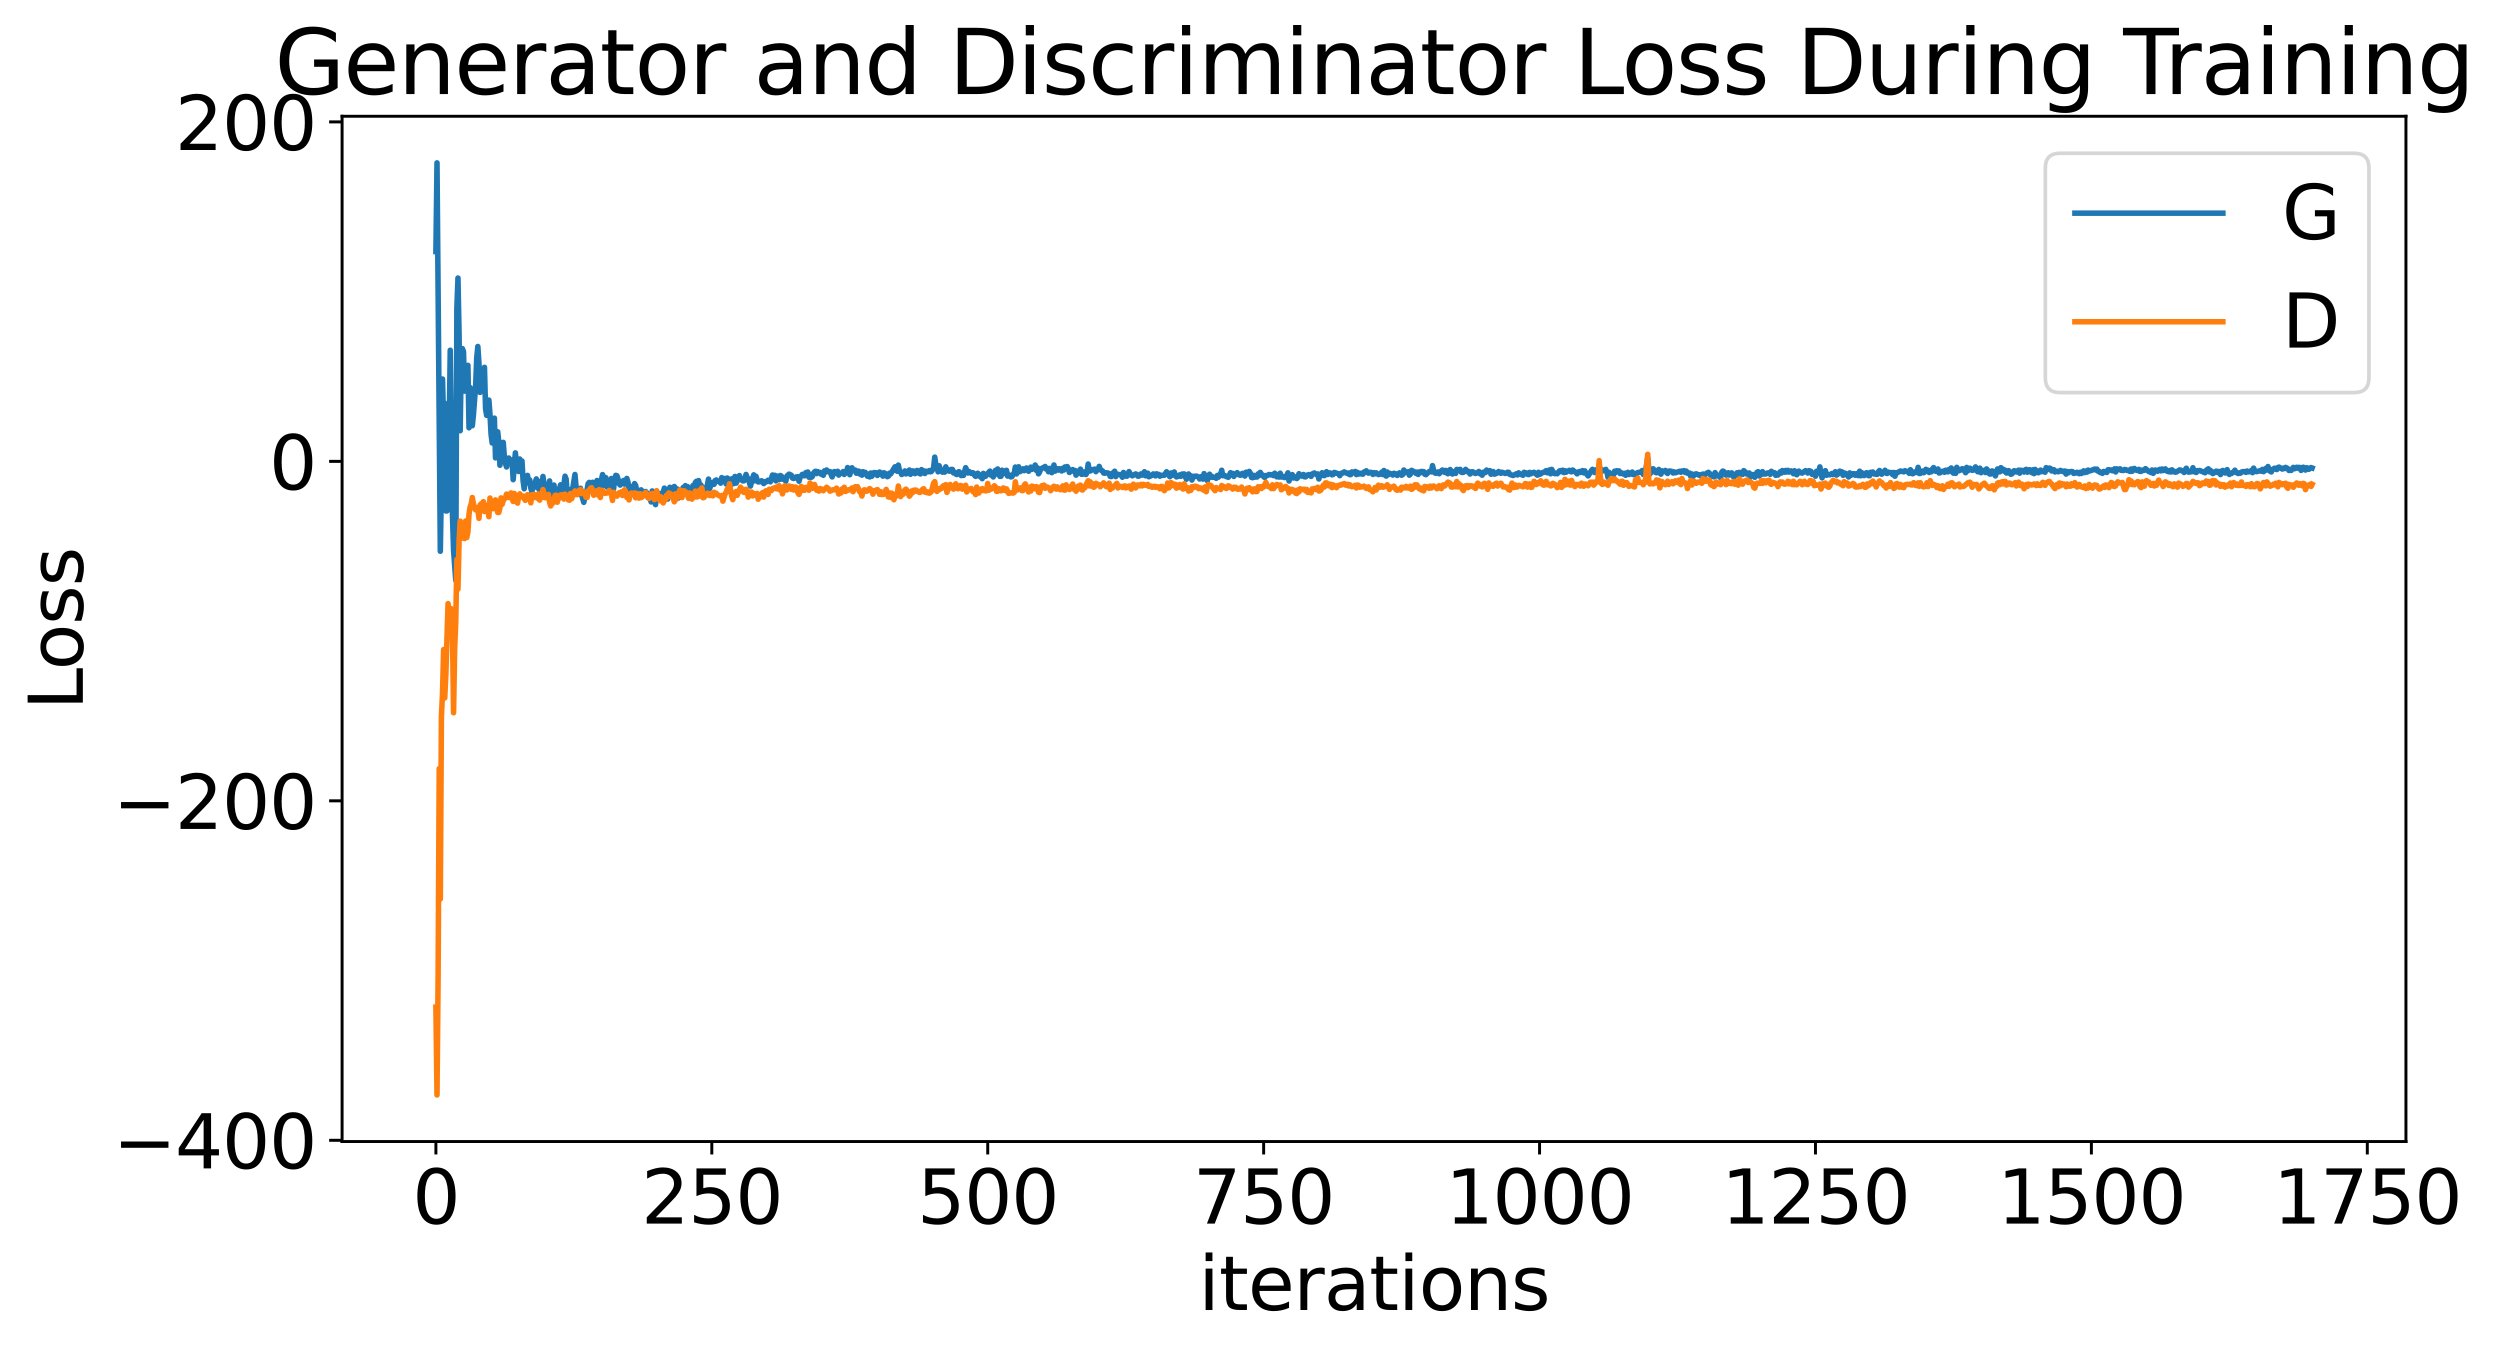 <?xml version="1.0" encoding="utf-8" standalone="no"?>
<!DOCTYPE svg PUBLIC "-//W3C//DTD SVG 1.1//EN"
  "http://www.w3.org/Graphics/SVG/1.1/DTD/svg11.dtd">
<svg xmlns:xlink="http://www.w3.org/1999/xlink" width="675.923pt" height="365.549pt" viewBox="0 0 675.923 365.549" xmlns="http://www.w3.org/2000/svg" version="1.1">
 <defs>
  <style type="text/css">*{stroke-linejoin: round; stroke-linecap: butt}</style>
 </defs>
 <g id="figure_1">
  <g id="patch_1">
   <path d="M 0 365.549 
L 675.923 365.549 
L 675.923 -0 
L 0 -0 
z
" style="fill: #ffffff"/>
  </g>
  <g id="axes_1">
   <g id="patch_2">
    <path d="M 92.491 308.636 
L 650.491 308.636 
L 650.491 31.436 
L 92.491 31.436 
z
" style="fill: #ffffff"/>
   </g>
   <g id="matplotlib.axis_1">
    <g id="xtick_1">
     <g id="line2d_1">
      <defs>
       <path id="m33edf3374b" d="M 0 0 
L 0 3.5 
" style="stroke: #000000; stroke-width: 0.8"/>
      </defs>
      <g>
       <use xlink:href="#m33edf3374b" x="117.854" y="308.636" style="stroke: #000000; stroke-width: 0.8"/>
      </g>
     </g>
     <g id="text_1">
      <!-- 0 -->
      <g transform="translate(111.492 330.833) scale(0.2 -0.2)">
       <defs>
        <path id="DejaVuSans-30" d="M 2034 4250 
Q 1547 4250 1301 3770 
Q 1056 3291 1056 2328 
Q 1056 1369 1301 889 
Q 1547 409 2034 409 
Q 2525 409 2770 889 
Q 3016 1369 3016 2328 
Q 3016 3291 2770 3770 
Q 2525 4250 2034 4250 
z
M 2034 4750 
Q 2819 4750 3233 4129 
Q 3647 3509 3647 2328 
Q 3647 1150 3233 529 
Q 2819 -91 2034 -91 
Q 1250 -91 836 529 
Q 422 1150 422 2328 
Q 422 3509 836 4129 
Q 1250 4750 2034 4750 
z
" transform="scale(0.016)"/>
       </defs>
       <use xlink:href="#DejaVuSans-30"/>
      </g>
     </g>
    </g>
    <g id="xtick_2">
     <g id="line2d_2">
      <g>
       <use xlink:href="#m33edf3374b" x="192.453" y="308.636" style="stroke: #000000; stroke-width: 0.8"/>
      </g>
     </g>
     <g id="text_2">
      <!-- 250 -->
      <g transform="translate(173.366 330.833) scale(0.2 -0.2)">
       <defs>
        <path id="DejaVuSans-32" d="M 1228 531 
L 3431 531 
L 3431 0 
L 469 0 
L 469 531 
Q 828 903 1448 1529 
Q 2069 2156 2228 2338 
Q 2531 2678 2651 2914 
Q 2772 3150 2772 3378 
Q 2772 3750 2511 3984 
Q 2250 4219 1831 4219 
Q 1534 4219 1204 4116 
Q 875 4013 500 3803 
L 500 4441 
Q 881 4594 1212 4672 
Q 1544 4750 1819 4750 
Q 2544 4750 2975 4387 
Q 3406 4025 3406 3419 
Q 3406 3131 3298 2873 
Q 3191 2616 2906 2266 
Q 2828 2175 2409 1742 
Q 1991 1309 1228 531 
z
" transform="scale(0.016)"/>
        <path id="DejaVuSans-35" d="M 691 4666 
L 3169 4666 
L 3169 4134 
L 1269 4134 
L 1269 2991 
Q 1406 3038 1543 3061 
Q 1681 3084 1819 3084 
Q 2600 3084 3056 2656 
Q 3513 2228 3513 1497 
Q 3513 744 3044 326 
Q 2575 -91 1722 -91 
Q 1428 -91 1123 -41 
Q 819 9 494 109 
L 494 744 
Q 775 591 1075 516 
Q 1375 441 1709 441 
Q 2250 441 2565 725 
Q 2881 1009 2881 1497 
Q 2881 1984 2565 2268 
Q 2250 2553 1709 2553 
Q 1456 2553 1204 2497 
Q 953 2441 691 2322 
L 691 4666 
z
" transform="scale(0.016)"/>
       </defs>
       <use xlink:href="#DejaVuSans-32"/>
       <use xlink:href="#DejaVuSans-35" x="63.623"/>
       <use xlink:href="#DejaVuSans-30" x="127.246"/>
      </g>
     </g>
    </g>
    <g id="xtick_3">
     <g id="line2d_3">
      <g>
       <use xlink:href="#m33edf3374b" x="267.052" y="308.636" style="stroke: #000000; stroke-width: 0.8"/>
      </g>
     </g>
     <g id="text_3">
      <!-- 500 -->
      <g transform="translate(247.965 330.833) scale(0.2 -0.2)">
       <use xlink:href="#DejaVuSans-35"/>
       <use xlink:href="#DejaVuSans-30" x="63.623"/>
       <use xlink:href="#DejaVuSans-30" x="127.246"/>
      </g>
     </g>
    </g>
    <g id="xtick_4">
     <g id="line2d_4">
      <g>
       <use xlink:href="#m33edf3374b" x="341.651" y="308.636" style="stroke: #000000; stroke-width: 0.8"/>
      </g>
     </g>
     <g id="text_4">
      <!-- 750 -->
      <g transform="translate(322.564 330.833) scale(0.2 -0.2)">
       <defs>
        <path id="DejaVuSans-37" d="M 525 4666 
L 3525 4666 
L 3525 4397 
L 1831 0 
L 1172 0 
L 2766 4134 
L 525 4134 
L 525 4666 
z
" transform="scale(0.016)"/>
       </defs>
       <use xlink:href="#DejaVuSans-37"/>
       <use xlink:href="#DejaVuSans-35" x="63.623"/>
       <use xlink:href="#DejaVuSans-30" x="127.246"/>
      </g>
     </g>
    </g>
    <g id="xtick_5">
     <g id="line2d_5">
      <g>
       <use xlink:href="#m33edf3374b" x="416.25" y="308.636" style="stroke: #000000; stroke-width: 0.8"/>
      </g>
     </g>
     <g id="text_5">
      <!-- 1000 -->
      <g transform="translate(390.8 330.833) scale(0.2 -0.2)">
       <defs>
        <path id="DejaVuSans-31" d="M 794 531 
L 1825 531 
L 1825 4091 
L 703 3866 
L 703 4441 
L 1819 4666 
L 2450 4666 
L 2450 531 
L 3481 531 
L 3481 0 
L 794 0 
L 794 531 
z
" transform="scale(0.016)"/>
       </defs>
       <use xlink:href="#DejaVuSans-31"/>
       <use xlink:href="#DejaVuSans-30" x="63.623"/>
       <use xlink:href="#DejaVuSans-30" x="127.246"/>
       <use xlink:href="#DejaVuSans-30" x="190.869"/>
      </g>
     </g>
    </g>
    <g id="xtick_6">
     <g id="line2d_6">
      <g>
       <use xlink:href="#m33edf3374b" x="490.849" y="308.636" style="stroke: #000000; stroke-width: 0.8"/>
      </g>
     </g>
     <g id="text_6">
      <!-- 1250 -->
      <g transform="translate(465.399 330.833) scale(0.2 -0.2)">
       <use xlink:href="#DejaVuSans-31"/>
       <use xlink:href="#DejaVuSans-32" x="63.623"/>
       <use xlink:href="#DejaVuSans-35" x="127.246"/>
       <use xlink:href="#DejaVuSans-30" x="190.869"/>
      </g>
     </g>
    </g>
    <g id="xtick_7">
     <g id="line2d_7">
      <g>
       <use xlink:href="#m33edf3374b" x="565.448" y="308.636" style="stroke: #000000; stroke-width: 0.8"/>
      </g>
     </g>
     <g id="text_7">
      <!-- 1500 -->
      <g transform="translate(539.998 330.833) scale(0.2 -0.2)">
       <use xlink:href="#DejaVuSans-31"/>
       <use xlink:href="#DejaVuSans-35" x="63.623"/>
       <use xlink:href="#DejaVuSans-30" x="127.246"/>
       <use xlink:href="#DejaVuSans-30" x="190.869"/>
      </g>
     </g>
    </g>
    <g id="xtick_8">
     <g id="line2d_8">
      <g>
       <use xlink:href="#m33edf3374b" x="640.047" y="308.636" style="stroke: #000000; stroke-width: 0.8"/>
      </g>
     </g>
     <g id="text_8">
      <!-- 1750 -->
      <g transform="translate(614.597 330.833) scale(0.2 -0.2)">
       <use xlink:href="#DejaVuSans-31"/>
       <use xlink:href="#DejaVuSans-37" x="63.623"/>
       <use xlink:href="#DejaVuSans-35" x="127.246"/>
       <use xlink:href="#DejaVuSans-30" x="190.869"/>
      </g>
     </g>
    </g>
    <g id="text_9">
     <!-- iterations -->
     <g transform="translate(324.036 354.189) scale(0.2 -0.2)">
      <defs>
       <path id="DejaVuSans-69" d="M 603 3500 
L 1178 3500 
L 1178 0 
L 603 0 
L 603 3500 
z
M 603 4863 
L 1178 4863 
L 1178 4134 
L 603 4134 
L 603 4863 
z
" transform="scale(0.016)"/>
       <path id="DejaVuSans-74" d="M 1172 4494 
L 1172 3500 
L 2356 3500 
L 2356 3053 
L 1172 3053 
L 1172 1153 
Q 1172 725 1289 603 
Q 1406 481 1766 481 
L 2356 481 
L 2356 0 
L 1766 0 
Q 1100 0 847 248 
Q 594 497 594 1153 
L 594 3053 
L 172 3053 
L 172 3500 
L 594 3500 
L 594 4494 
L 1172 4494 
z
" transform="scale(0.016)"/>
       <path id="DejaVuSans-65" d="M 3597 1894 
L 3597 1613 
L 953 1613 
Q 991 1019 1311 708 
Q 1631 397 2203 397 
Q 2534 397 2845 478 
Q 3156 559 3463 722 
L 3463 178 
Q 3153 47 2828 -22 
Q 2503 -91 2169 -91 
Q 1331 -91 842 396 
Q 353 884 353 1716 
Q 353 2575 817 3079 
Q 1281 3584 2069 3584 
Q 2775 3584 3186 3129 
Q 3597 2675 3597 1894 
z
M 3022 2063 
Q 3016 2534 2758 2815 
Q 2500 3097 2075 3097 
Q 1594 3097 1305 2825 
Q 1016 2553 972 2059 
L 3022 2063 
z
" transform="scale(0.016)"/>
       <path id="DejaVuSans-72" d="M 2631 2963 
Q 2534 3019 2420 3045 
Q 2306 3072 2169 3072 
Q 1681 3072 1420 2755 
Q 1159 2438 1159 1844 
L 1159 0 
L 581 0 
L 581 3500 
L 1159 3500 
L 1159 2956 
Q 1341 3275 1631 3429 
Q 1922 3584 2338 3584 
Q 2397 3584 2469 3576 
Q 2541 3569 2628 3553 
L 2631 2963 
z
" transform="scale(0.016)"/>
       <path id="DejaVuSans-61" d="M 2194 1759 
Q 1497 1759 1228 1600 
Q 959 1441 959 1056 
Q 959 750 1161 570 
Q 1363 391 1709 391 
Q 2188 391 2477 730 
Q 2766 1069 2766 1631 
L 2766 1759 
L 2194 1759 
z
M 3341 1997 
L 3341 0 
L 2766 0 
L 2766 531 
Q 2569 213 2275 61 
Q 1981 -91 1556 -91 
Q 1019 -91 701 211 
Q 384 513 384 1019 
Q 384 1609 779 1909 
Q 1175 2209 1959 2209 
L 2766 2209 
L 2766 2266 
Q 2766 2663 2505 2880 
Q 2244 3097 1772 3097 
Q 1472 3097 1187 3025 
Q 903 2953 641 2809 
L 641 3341 
Q 956 3463 1253 3523 
Q 1550 3584 1831 3584 
Q 2591 3584 2966 3190 
Q 3341 2797 3341 1997 
z
" transform="scale(0.016)"/>
       <path id="DejaVuSans-6f" d="M 1959 3097 
Q 1497 3097 1228 2736 
Q 959 2375 959 1747 
Q 959 1119 1226 758 
Q 1494 397 1959 397 
Q 2419 397 2687 759 
Q 2956 1122 2956 1747 
Q 2956 2369 2687 2733 
Q 2419 3097 1959 3097 
z
M 1959 3584 
Q 2709 3584 3137 3096 
Q 3566 2609 3566 1747 
Q 3566 888 3137 398 
Q 2709 -91 1959 -91 
Q 1206 -91 779 398 
Q 353 888 353 1747 
Q 353 2609 779 3096 
Q 1206 3584 1959 3584 
z
" transform="scale(0.016)"/>
       <path id="DejaVuSans-6e" d="M 3513 2113 
L 3513 0 
L 2938 0 
L 2938 2094 
Q 2938 2591 2744 2837 
Q 2550 3084 2163 3084 
Q 1697 3084 1428 2787 
Q 1159 2491 1159 1978 
L 1159 0 
L 581 0 
L 581 3500 
L 1159 3500 
L 1159 2956 
Q 1366 3272 1645 3428 
Q 1925 3584 2291 3584 
Q 2894 3584 3203 3211 
Q 3513 2838 3513 2113 
z
" transform="scale(0.016)"/>
       <path id="DejaVuSans-73" d="M 2834 3397 
L 2834 2853 
Q 2591 2978 2328 3040 
Q 2066 3103 1784 3103 
Q 1356 3103 1142 2972 
Q 928 2841 928 2578 
Q 928 2378 1081 2264 
Q 1234 2150 1697 2047 
L 1894 2003 
Q 2506 1872 2764 1633 
Q 3022 1394 3022 966 
Q 3022 478 2636 193 
Q 2250 -91 1575 -91 
Q 1294 -91 989 -36 
Q 684 19 347 128 
L 347 722 
Q 666 556 975 473 
Q 1284 391 1588 391 
Q 1994 391 2212 530 
Q 2431 669 2431 922 
Q 2431 1156 2273 1281 
Q 2116 1406 1581 1522 
L 1381 1569 
Q 847 1681 609 1914 
Q 372 2147 372 2553 
Q 372 3047 722 3315 
Q 1072 3584 1716 3584 
Q 2034 3584 2315 3537 
Q 2597 3491 2834 3397 
z
" transform="scale(0.016)"/>
      </defs>
      <use xlink:href="#DejaVuSans-69"/>
      <use xlink:href="#DejaVuSans-74" x="27.783"/>
      <use xlink:href="#DejaVuSans-65" x="66.992"/>
      <use xlink:href="#DejaVuSans-72" x="128.516"/>
      <use xlink:href="#DejaVuSans-61" x="169.629"/>
      <use xlink:href="#DejaVuSans-74" x="230.908"/>
      <use xlink:href="#DejaVuSans-69" x="270.117"/>
      <use xlink:href="#DejaVuSans-6f" x="297.9"/>
      <use xlink:href="#DejaVuSans-6e" x="359.082"/>
      <use xlink:href="#DejaVuSans-73" x="422.461"/>
     </g>
    </g>
   </g>
   <g id="matplotlib.axis_2">
    <g id="ytick_1">
     <g id="line2d_9">
      <defs>
       <path id="m736e185504" d="M 0 0 
L -3.5 0 
" style="stroke: #000000; stroke-width: 0.8"/>
      </defs>
      <g>
       <use xlink:href="#m736e185504" x="92.491" y="308.301" style="stroke: #000000; stroke-width: 0.8"/>
      </g>
     </g>
     <g id="text_10">
      <!-- −400 -->
      <g transform="translate(30.556 315.9) scale(0.2 -0.2)">
       <defs>
        <path id="DejaVuSans-2212" d="M 678 2272 
L 4684 2272 
L 4684 1741 
L 678 1741 
L 678 2272 
z
" transform="scale(0.016)"/>
        <path id="DejaVuSans-34" d="M 2419 4116 
L 825 1625 
L 2419 1625 
L 2419 4116 
z
M 2253 4666 
L 3047 4666 
L 3047 1625 
L 3713 1625 
L 3713 1100 
L 3047 1100 
L 3047 0 
L 2419 0 
L 2419 1100 
L 313 1100 
L 313 1709 
L 2253 4666 
z
" transform="scale(0.016)"/>
       </defs>
       <use xlink:href="#DejaVuSans-2212"/>
       <use xlink:href="#DejaVuSans-34" x="83.789"/>
       <use xlink:href="#DejaVuSans-30" x="147.412"/>
       <use xlink:href="#DejaVuSans-30" x="211.035"/>
      </g>
     </g>
    </g>
    <g id="ytick_2">
     <g id="line2d_10">
      <g>
       <use xlink:href="#m736e185504" x="92.491" y="216.52" style="stroke: #000000; stroke-width: 0.8"/>
      </g>
     </g>
     <g id="text_11">
      <!-- −200 -->
      <g transform="translate(30.556 224.119) scale(0.2 -0.2)">
       <use xlink:href="#DejaVuSans-2212"/>
       <use xlink:href="#DejaVuSans-32" x="83.789"/>
       <use xlink:href="#DejaVuSans-30" x="147.412"/>
       <use xlink:href="#DejaVuSans-30" x="211.035"/>
      </g>
     </g>
    </g>
    <g id="ytick_3">
     <g id="line2d_11">
      <g>
       <use xlink:href="#m736e185504" x="92.491" y="124.739" style="stroke: #000000; stroke-width: 0.8"/>
      </g>
     </g>
     <g id="text_12">
      <!-- 0 -->
      <g transform="translate(72.766 132.338) scale(0.2 -0.2)">
       <use xlink:href="#DejaVuSans-30"/>
      </g>
     </g>
    </g>
    <g id="ytick_4">
     <g id="line2d_12">
      <g>
       <use xlink:href="#m736e185504" x="92.491" y="32.958" style="stroke: #000000; stroke-width: 0.8"/>
      </g>
     </g>
     <g id="text_13">
      <!-- 200 -->
      <g transform="translate(47.316 40.557) scale(0.2 -0.2)">
       <use xlink:href="#DejaVuSans-32"/>
       <use xlink:href="#DejaVuSans-30" x="63.623"/>
       <use xlink:href="#DejaVuSans-30" x="127.246"/>
      </g>
     </g>
    </g>
    <g id="text_14">
     <!-- Loss -->
     <g transform="translate(22.397 191.971) rotate(-90) scale(0.2 -0.2)">
      <defs>
       <path id="DejaVuSans-4c" d="M 628 4666 
L 1259 4666 
L 1259 531 
L 3531 531 
L 3531 0 
L 628 0 
L 628 4666 
z
" transform="scale(0.016)"/>
      </defs>
      <use xlink:href="#DejaVuSans-4c"/>
      <use xlink:href="#DejaVuSans-6f" x="53.963"/>
      <use xlink:href="#DejaVuSans-73" x="115.145"/>
      <use xlink:href="#DejaVuSans-73" x="167.244"/>
     </g>
    </g>
   </g>
   <g id="line2d_13">
    <path d="M 117.854 68.01 
L 118.153 44.036 
L 119.048 149.038 
L 119.346 131.292 
L 119.645 102.481 
L 119.943 114.664 
L 120.241 109.036 
L 120.54 138.147 
L 120.838 138.134 
L 121.435 115.734 
L 121.733 94.696 
L 122.33 139.286 
L 122.629 148.795 
L 123.225 156.878 
L 123.524 83.249 
L 123.822 75.174 
L 124.121 90.473 
L 124.419 116.457 
L 124.717 96.256 
L 125.016 94.26 
L 125.314 95.075 
L 125.613 105.745 
L 125.911 103.501 
L 126.209 98.938 
L 126.508 98.781 
L 126.806 115.659 
L 127.105 104.793 
L 127.403 107.675 
L 127.701 115.096 
L 128 112.159 
L 128.597 104.285 
L 128.895 96.707 
L 129.193 93.68 
L 129.492 98.194 
L 129.79 106.086 
L 130.088 105.036 
L 130.387 102.323 
L 130.685 103.946 
L 130.984 99.317 
L 131.282 110.565 
L 131.58 112.307 
L 131.879 111.666 
L 132.177 108.168 
L 132.476 111.995 
L 132.774 117.503 
L 133.072 119.774 
L 133.371 119.367 
L 133.669 113.052 
L 133.968 123.794 
L 134.266 123.122 
L 134.564 116.752 
L 134.863 119.487 
L 135.161 125.791 
L 135.46 120.978 
L 135.758 122.459 
L 136.056 119.602 
L 136.355 123.368 
L 136.653 125.267 
L 136.952 126.254 
L 137.548 123.833 
L 137.847 125.067 
L 138.145 124.405 
L 138.444 124.343 
L 138.742 129.685 
L 139.339 122.441 
L 139.637 125.292 
L 140.234 127.489 
L 140.532 124.105 
L 140.831 127.007 
L 141.129 124.635 
L 141.428 130.008 
L 141.726 132.148 
L 142.024 129.333 
L 142.323 130.199 
L 142.621 128.532 
L 142.92 130.615 
L 143.218 129.75 
L 143.516 131.975 
L 143.815 133.042 
L 144.113 130.869 
L 144.411 131.244 
L 145.008 129.486 
L 145.307 131.903 
L 145.605 130.3 
L 145.903 132.787 
L 146.202 130.104 
L 146.5 132.297 
L 146.799 128.828 
L 147.395 133.625 
L 147.694 133.679 
L 147.992 132.891 
L 148.589 130.029 
L 148.887 136.267 
L 149.186 133.172 
L 149.484 131.367 
L 149.783 131.144 
L 150.081 134.254 
L 150.379 133.153 
L 150.678 135.194 
L 150.976 132.96 
L 151.573 131.082 
L 151.871 132.585 
L 152.17 133.281 
L 152.767 128.753 
L 153.065 129.528 
L 153.363 133.658 
L 153.662 133.308 
L 153.96 134.76 
L 154.557 132.202 
L 154.855 132.04 
L 155.452 128.293 
L 155.751 131.624 
L 156.049 132.367 
L 156.347 133.575 
L 156.646 133.468 
L 156.944 132.014 
L 157.242 133.775 
L 157.839 135.817 
L 158.436 133.039 
L 158.734 132.366 
L 159.033 130.732 
L 159.331 130.422 
L 159.928 131.352 
L 160.226 130.397 
L 160.525 132.386 
L 160.823 133.449 
L 161.122 130.621 
L 161.42 129.916 
L 161.718 130.78 
L 162.017 130.367 
L 162.315 133.018 
L 162.614 129.7 
L 162.912 128.315 
L 163.21 131.243 
L 163.509 129.04 
L 163.807 129.159 
L 164.106 131.658 
L 164.404 130.877 
L 164.702 132.068 
L 165.299 129.382 
L 165.598 131.489 
L 165.896 132.135 
L 166.194 129.52 
L 166.493 128.527 
L 166.791 128.627 
L 167.09 129.507 
L 167.388 130.754 
L 167.686 131.149 
L 167.985 130.543 
L 168.283 130.694 
L 168.582 129.901 
L 168.88 130.887 
L 169.178 130.64 
L 169.477 129.355 
L 169.775 130.365 
L 170.074 132.129 
L 170.372 131.452 
L 170.67 133.778 
L 170.969 132.794 
L 171.267 132.711 
L 171.565 130.761 
L 171.864 131.242 
L 172.162 132.939 
L 172.461 133.683 
L 172.759 132.669 
L 173.356 132.445 
L 173.654 132.994 
L 173.953 133.06 
L 174.251 133.885 
L 174.549 132.892 
L 174.848 133.233 
L 175.146 133.746 
L 175.445 133.739 
L 175.743 134.525 
L 176.041 135.705 
L 176.34 132.744 
L 176.638 135.219 
L 176.937 135.591 
L 177.235 136.433 
L 177.533 132.965 
L 177.832 134.075 
L 178.13 133.541 
L 178.429 133.422 
L 178.727 135.237 
L 179.622 131.971 
L 179.921 134.241 
L 180.219 134.068 
L 180.517 134.937 
L 180.816 132.84 
L 181.114 131.756 
L 181.413 131.859 
L 181.711 132.699 
L 182.009 132.989 
L 182.308 131.534 
L 182.606 131.943 
L 182.905 132.9 
L 183.203 132.249 
L 183.501 134.623 
L 183.8 132.871 
L 184.098 133.639 
L 184.397 133.328 
L 184.695 131.803 
L 184.993 132.484 
L 185.292 131.304 
L 185.59 132.834 
L 185.888 131.565 
L 186.187 132.346 
L 186.485 132.763 
L 186.784 132.034 
L 187.082 132.01 
L 187.38 131.256 
L 187.679 133.788 
L 187.977 130.493 
L 188.276 130.136 
L 188.574 131.67 
L 188.872 129.936 
L 189.171 131.294 
L 189.469 131.094 
L 190.066 132.187 
L 190.663 131.861 
L 190.961 132.64 
L 191.558 129.53 
L 191.856 132.112 
L 192.453 130.58 
L 192.752 130.407 
L 193.05 130.957 
L 193.348 129.942 
L 193.647 129.766 
L 193.945 130.066 
L 194.244 130.203 
L 194.542 129.98 
L 194.84 130.627 
L 195.139 129.133 
L 195.437 129.835 
L 196.034 129.364 
L 196.332 130.857 
L 196.631 129.246 
L 196.929 129.706 
L 197.228 130.421 
L 197.526 129.545 
L 197.824 130.94 
L 198.123 129.371 
L 198.421 130.738 
L 198.72 128.822 
L 199.018 130.61 
L 199.316 130.103 
L 199.913 128.587 
L 200.211 129.332 
L 200.808 130.014 
L 201.107 130.005 
L 201.405 129.564 
L 201.703 128.278 
L 202.002 129.133 
L 202.3 129.444 
L 202.897 131.422 
L 203.494 129.227 
L 203.792 128.387 
L 204.091 130.002 
L 204.389 128.766 
L 204.687 129.728 
L 204.986 130.295 
L 205.583 130.229 
L 205.881 129.99 
L 206.179 130.146 
L 206.478 130.742 
L 206.776 130.233 
L 207.075 130.336 
L 207.671 129.832 
L 207.97 129.938 
L 208.268 130.277 
L 208.865 128.428 
L 209.163 128.815 
L 209.462 128.503 
L 209.76 130.018 
L 210.059 128.713 
L 210.357 129.533 
L 210.655 129.687 
L 210.954 128.563 
L 211.252 128.72 
L 211.551 129.561 
L 211.849 129.261 
L 212.147 129.333 
L 212.446 130.125 
L 212.744 128.726 
L 213.341 128.193 
L 213.938 128.481 
L 214.236 129.227 
L 214.534 129.364 
L 214.833 129.293 
L 215.131 128.979 
L 215.728 128.9 
L 216.026 130.109 
L 216.325 129.085 
L 216.922 128.258 
L 217.22 128.583 
L 217.518 128.64 
L 217.817 127.829 
L 218.414 127.622 
L 218.712 129.027 
L 219.01 128.308 
L 219.309 129.061 
L 219.607 128.863 
L 219.906 128.028 
L 220.204 127.59 
L 220.502 127.418 
L 220.801 128.046 
L 221.099 127.51 
L 221.398 127.816 
L 221.696 127.725 
L 221.994 128.205 
L 222.293 127.91 
L 222.591 128.496 
L 222.89 127.307 
L 223.188 127.661 
L 223.486 127.074 
L 223.785 127.464 
L 224.083 127.568 
L 224.382 127.493 
L 224.978 128.934 
L 225.575 127.495 
L 225.874 127.974 
L 226.172 127.964 
L 226.47 127.433 
L 226.769 128.446 
L 227.067 128.006 
L 227.664 127.934 
L 227.962 127.503 
L 228.261 128.276 
L 228.559 127.592 
L 228.857 127.821 
L 229.156 126.42 
L 229.454 127.184 
L 229.753 128.351 
L 230.349 126.478 
L 230.648 127.288 
L 231.245 127.097 
L 231.543 127.944 
L 231.841 127.523 
L 232.14 127.369 
L 232.438 128.155 
L 232.737 127.606 
L 233.035 128.47 
L 233.333 127.537 
L 233.632 128.049 
L 233.93 127.705 
L 234.527 128.758 
L 234.825 128.176 
L 235.124 128.949 
L 235.422 127.886 
L 235.721 128.758 
L 236.317 127.764 
L 236.616 128.041 
L 236.914 127.818 
L 237.213 128.539 
L 237.511 127.909 
L 237.809 127.62 
L 238.108 128.215 
L 238.406 127.872 
L 238.705 128.731 
L 239.003 127.831 
L 239.301 127.973 
L 239.6 128.302 
L 239.898 128.875 
L 240.197 128.731 
L 240.495 127.937 
L 240.793 128.147 
L 241.987 126.206 
L 242.285 127.195 
L 242.584 127.406 
L 242.882 125.752 
L 243.18 127.181 
L 243.479 127.622 
L 243.777 128.285 
L 244.374 127.953 
L 244.672 127.321 
L 244.971 128.138 
L 245.269 127.596 
L 245.568 127.777 
L 245.866 127.076 
L 246.164 128.238 
L 246.463 127.355 
L 246.761 127.311 
L 247.06 127.383 
L 247.358 128.051 
L 247.656 127.911 
L 247.955 127.191 
L 248.253 127.863 
L 248.552 127.925 
L 248.85 128.141 
L 249.148 126.967 
L 249.447 127.602 
L 249.745 127.303 
L 250.044 128.02 
L 250.342 127.396 
L 250.939 127.55 
L 251.237 127.241 
L 251.536 127.562 
L 251.834 127.469 
L 252.132 127.018 
L 252.431 126.33 
L 252.729 123.594 
L 253.028 125.641 
L 253.326 126.194 
L 253.624 127.565 
L 253.923 125.926 
L 254.221 126.839 
L 254.818 127.663 
L 255.116 127.044 
L 255.415 127.646 
L 255.713 126.217 
L 256.011 127.247 
L 256.31 126.969 
L 256.608 127.389 
L 256.907 127.367 
L 257.205 126.91 
L 257.503 126.92 
L 257.802 127.869 
L 258.1 127.674 
L 258.399 128.141 
L 258.697 128.297 
L 258.995 127.669 
L 259.294 127.522 
L 259.592 127.865 
L 259.891 128.588 
L 260.189 128.133 
L 260.487 128.536 
L 261.084 126.453 
L 261.681 127.878 
L 261.979 127.473 
L 262.576 127.995 
L 262.875 127.785 
L 263.173 127.877 
L 263.471 128.483 
L 263.77 128.794 
L 264.068 128.221 
L 264.367 127.948 
L 264.665 128.313 
L 264.963 128.855 
L 265.262 128.997 
L 265.56 129.42 
L 265.859 127.992 
L 266.157 128.745 
L 266.455 128.776 
L 267.052 128.019 
L 267.649 127.366 
L 267.947 128.478 
L 268.246 127.867 
L 268.544 128.945 
L 269.141 127.177 
L 269.439 128.168 
L 269.738 126.793 
L 270.334 128.793 
L 270.633 128.766 
L 270.931 127.131 
L 271.23 128.101 
L 271.826 127.293 
L 272.125 127.158 
L 272.423 128.714 
L 272.722 128.371 
L 273.02 128.487 
L 273.318 128.947 
L 273.617 128.838 
L 273.915 128.26 
L 274.214 127.951 
L 274.512 126.283 
L 274.81 128.14 
L 275.407 126.208 
L 275.706 127.54 
L 276.004 127.357 
L 276.601 126.763 
L 276.899 127.26 
L 277.198 126.997 
L 277.496 126.529 
L 278.093 127.412 
L 278.391 127.05 
L 278.69 126.293 
L 278.988 126.896 
L 279.286 126.452 
L 279.585 126.552 
L 279.883 125.732 
L 280.182 127.181 
L 280.48 126.471 
L 280.778 128.103 
L 281.077 127.623 
L 281.375 126.756 
L 281.674 126.674 
L 281.972 126.43 
L 282.27 126.383 
L 282.569 126.126 
L 282.867 126.833 
L 283.165 126.756 
L 283.464 127.538 
L 283.762 126.623 
L 284.061 127.5 
L 284.359 127.788 
L 284.657 127.217 
L 284.956 125.721 
L 285.254 127.375 
L 285.553 126.932 
L 285.851 126.742 
L 286.149 127.097 
L 286.448 126.733 
L 286.746 126.863 
L 287.045 127.33 
L 287.343 126.593 
L 287.641 127.082 
L 287.94 126.241 
L 288.238 126.634 
L 288.537 126.148 
L 288.835 126.651 
L 289.133 127.736 
L 289.73 127.235 
L 290.029 126.962 
L 290.327 127.437 
L 290.625 127.199 
L 290.924 128.461 
L 291.819 127.205 
L 292.117 126.841 
L 292.416 128.237 
L 292.714 128.195 
L 293.013 127.591 
L 293.311 128.171 
L 293.609 128.288 
L 293.908 127.732 
L 294.206 125.466 
L 294.505 127.136 
L 294.803 127.34 
L 295.101 127.066 
L 295.997 126.838 
L 296.295 127.52 
L 296.593 127.099 
L 296.892 126.969 
L 297.19 126.099 
L 297.488 126.906 
L 297.787 127.216 
L 298.085 127.303 
L 298.384 127.895 
L 298.682 127.955 
L 298.98 127.821 
L 299.577 127.889 
L 299.876 128.066 
L 300.174 128.803 
L 300.472 128.846 
L 300.771 127.944 
L 301.069 127.772 
L 301.368 127.405 
L 301.666 128.85 
L 301.964 128.151 
L 302.561 128.344 
L 302.86 128.322 
L 303.158 128.419 
L 303.456 129.028 
L 303.755 127.745 
L 304.053 128.373 
L 304.352 128.704 
L 304.65 128.761 
L 304.948 128.526 
L 305.247 127.504 
L 305.545 128.062 
L 306.142 128.644 
L 307.037 128.131 
L 307.336 128.268 
L 307.634 128.735 
L 307.932 128.723 
L 308.231 128.322 
L 308.529 128.122 
L 308.828 128.457 
L 309.424 127.551 
L 309.723 128.639 
L 310.021 127.98 
L 310.32 127.939 
L 310.618 128.9 
L 311.513 128.486 
L 311.811 128.134 
L 312.408 128.665 
L 312.707 128.103 
L 313.005 128.333 
L 313.303 128.272 
L 313.602 128.75 
L 313.9 128.51 
L 314.795 128.499 
L 315.392 127.554 
L 316.287 128.885 
L 316.586 127.879 
L 316.884 128.531 
L 317.183 128.327 
L 317.481 127.605 
L 317.779 128.514 
L 318.078 128.939 
L 318.675 128.728 
L 318.973 128.386 
L 319.271 128.783 
L 319.57 128.185 
L 320.167 128.133 
L 320.763 129.569 
L 321.062 129.102 
L 321.36 128.149 
L 321.659 128.872 
L 321.957 128.616 
L 322.255 129.793 
L 322.554 129.035 
L 322.852 128.759 
L 323.151 128.825 
L 323.449 128.702 
L 324.046 128.989 
L 324.344 129.501 
L 324.642 128.9 
L 324.941 128.861 
L 325.239 129.533 
L 325.538 128.055 
L 325.836 129.237 
L 326.134 129.466 
L 326.433 129.964 
L 326.731 128.735 
L 327.03 128.215 
L 327.328 129.036 
L 327.626 128.773 
L 327.925 129.047 
L 328.522 129.044 
L 328.82 129.319 
L 329.118 128.564 
L 329.417 129.012 
L 329.715 128.318 
L 330.014 128.286 
L 330.312 127.139 
L 330.61 128.622 
L 330.909 128.504 
L 331.207 128.593 
L 331.506 128.832 
L 332.102 129.037 
L 332.699 127.809 
L 332.998 128.393 
L 333.296 127.991 
L 333.594 128.813 
L 333.893 128.313 
L 334.191 128.163 
L 334.49 127.789 
L 334.788 128.224 
L 335.086 128.433 
L 335.385 128.49 
L 335.683 128.122 
L 335.982 127.98 
L 336.28 128.462 
L 336.578 128.704 
L 336.877 127.684 
L 337.175 127.673 
L 337.474 128.074 
L 337.772 127.455 
L 338.07 127.971 
L 338.369 129.081 
L 338.667 129.154 
L 338.965 128.514 
L 339.264 129.012 
L 339.562 128.909 
L 339.861 128.977 
L 340.159 128.133 
L 340.457 128.556 
L 340.756 127.717 
L 341.054 128.308 
L 341.353 128.415 
L 341.651 128.869 
L 341.949 129.115 
L 342.248 128.583 
L 342.546 128.591 
L 343.143 128.287 
L 343.74 128.425 
L 344.038 128.334 
L 344.337 128.598 
L 344.635 127.948 
L 344.933 128.183 
L 345.232 128.928 
L 345.53 128.505 
L 345.829 128.977 
L 346.127 127.945 
L 346.425 128.973 
L 346.724 128.972 
L 347.022 128.845 
L 347.321 129.124 
L 347.619 128.709 
L 347.917 128.583 
L 348.216 127.837 
L 348.514 130.046 
L 348.813 128.799 
L 349.111 129.144 
L 349.409 128.329 
L 349.708 129.24 
L 350.006 128.93 
L 350.305 128.951 
L 350.603 129.383 
L 350.901 129.071 
L 351.2 128.082 
L 351.498 128.609 
L 352.095 128.725 
L 352.393 128.285 
L 352.692 128.905 
L 352.99 128.932 
L 353.288 128.47 
L 353.587 128.501 
L 353.885 128.307 
L 354.482 128.804 
L 354.78 128.133 
L 355.377 127.877 
L 355.676 128.187 
L 355.974 128.325 
L 356.272 128.134 
L 356.571 129.491 
L 356.869 128.421 
L 357.168 128.626 
L 357.466 127.815 
L 358.063 128.601 
L 358.66 127.537 
L 358.958 128.289 
L 359.555 127.848 
L 359.853 128.014 
L 360.152 128.374 
L 360.45 128.276 
L 360.748 127.726 
L 361.942 128.123 
L 362.24 128.593 
L 362.539 128.025 
L 362.837 127.879 
L 363.136 127.873 
L 363.434 127.586 
L 364.329 128.033 
L 364.628 127.882 
L 364.926 128.34 
L 365.224 128.304 
L 365.523 127.588 
L 365.821 127.786 
L 366.418 127.473 
L 366.716 128.308 
L 367.015 127.703 
L 367.313 128.155 
L 367.611 128.118 
L 367.91 127.952 
L 368.208 128.173 
L 368.507 128.194 
L 368.805 127.598 
L 369.103 127.689 
L 369.402 127.294 
L 369.7 127.75 
L 369.999 127.921 
L 370.297 127.733 
L 370.595 127.694 
L 370.894 127.787 
L 371.192 128.273 
L 371.491 127.792 
L 371.789 128.088 
L 372.087 127.834 
L 372.684 128.307 
L 373.281 128.167 
L 373.579 127.65 
L 373.878 128.319 
L 374.176 127.208 
L 374.475 127.67 
L 374.773 128.719 
L 375.071 127.622 
L 375.37 128.343 
L 375.668 127.952 
L 375.967 128.125 
L 376.265 128.104 
L 376.563 128.446 
L 376.862 127.96 
L 377.459 128.137 
L 377.757 128.543 
L 378.354 127.846 
L 378.951 128.485 
L 379.249 128.309 
L 379.547 127.078 
L 380.144 127.774 
L 380.741 127.545 
L 381.039 128.473 
L 381.338 128.186 
L 381.636 127.168 
L 382.531 127.63 
L 382.83 127.984 
L 383.128 127.646 
L 383.426 128.272 
L 383.725 127.6 
L 384.023 127.738 
L 384.322 127.453 
L 384.62 127.814 
L 384.918 127.508 
L 385.217 128.201 
L 385.515 128.335 
L 386.41 127.493 
L 386.709 127.424 
L 387.007 127.573 
L 387.306 125.892 
L 387.604 127.174 
L 387.902 127.842 
L 388.201 127.953 
L 388.798 127.589 
L 389.096 128.086 
L 389.394 127.791 
L 389.693 127.289 
L 389.991 127.076 
L 390.588 127.703 
L 390.886 127.189 
L 391.185 127.916 
L 391.483 128.085 
L 391.782 127.276 
L 392.08 126.949 
L 392.677 128.157 
L 393.274 127.462 
L 393.572 127.99 
L 393.87 126.916 
L 394.169 127.125 
L 394.765 126.893 
L 395.064 127.64 
L 395.362 127.748 
L 395.661 127.704 
L 395.959 127.395 
L 396.257 126.907 
L 396.854 127.592 
L 397.153 127.475 
L 397.451 128.159 
L 398.048 127.532 
L 398.346 127.622 
L 398.645 127.911 
L 398.943 128.008 
L 399.54 127.732 
L 399.838 127.467 
L 400.137 128.089 
L 400.435 127.795 
L 400.733 128.472 
L 401.032 127.68 
L 401.33 127.597 
L 401.629 127.764 
L 401.927 127.09 
L 402.524 127.482 
L 402.822 127.252 
L 403.121 128.213 
L 403.419 127.612 
L 403.717 127.494 
L 404.016 128.196 
L 404.613 127.999 
L 405.209 127.481 
L 405.508 127.838 
L 405.806 127.97 
L 406.105 127.679 
L 407 128.008 
L 407.298 127.931 
L 407.597 127.673 
L 407.895 127.697 
L 408.193 128.268 
L 408.79 128.453 
L 409.088 128.564 
L 409.984 128.103 
L 410.282 128.41 
L 410.58 127.841 
L 410.879 128.087 
L 411.774 128.497 
L 412.072 127.695 
L 412.371 127.89 
L 412.669 127.846 
L 412.968 128.225 
L 413.266 128.321 
L 413.564 127.719 
L 413.863 128.108 
L 414.46 127.772 
L 414.758 127.696 
L 415.653 128.476 
L 415.952 127.694 
L 416.25 128.277 
L 417.145 127.722 
L 417.444 127.698 
L 418.04 127.25 
L 418.339 127.825 
L 418.936 127.048 
L 419.234 128.101 
L 419.532 126.909 
L 420.129 127.966 
L 420.428 128.072 
L 420.726 127.929 
L 421.024 128.081 
L 421.621 127.33 
L 421.92 127.251 
L 422.218 127.556 
L 422.516 127.127 
L 422.815 127.769 
L 423.113 127.279 
L 423.411 127.672 
L 423.71 127.368 
L 424.008 127.345 
L 424.307 127.157 
L 424.605 127.501 
L 424.903 127.565 
L 425.202 127.078 
L 425.799 127.537 
L 426.097 127.751 
L 426.395 128.114 
L 426.694 127.692 
L 426.992 127.493 
L 427.291 127.737 
L 427.589 127.396 
L 427.887 127.238 
L 428.186 127.849 
L 428.484 127.31 
L 428.783 127.921 
L 429.379 128.675 
L 430.275 127.237 
L 430.573 126.895 
L 430.871 127.557 
L 431.17 127.76 
L 431.468 127.042 
L 431.767 127.49 
L 432.065 126.959 
L 432.363 125.827 
L 432.662 127.099 
L 432.96 127.557 
L 433.259 127.072 
L 433.557 127.23 
L 434.154 126.914 
L 434.452 127.555 
L 434.751 129.069 
L 435.049 127.717 
L 435.646 128.542 
L 435.944 128.549 
L 436.242 128.397 
L 436.541 127.394 
L 436.839 127.717 
L 437.138 127.26 
L 437.436 127.431 
L 437.734 127.321 
L 438.033 128.026 
L 438.331 127.821 
L 438.928 128.173 
L 439.226 127.943 
L 439.525 128.494 
L 440.122 127.702 
L 440.42 128.291 
L 440.718 128.103 
L 441.017 128.178 
L 441.315 127.625 
L 441.614 128.317 
L 441.912 128.342 
L 442.21 128.018 
L 442.509 128.074 
L 442.807 127.75 
L 443.702 127.652 
L 444.001 127.22 
L 444.299 128.289 
L 444.896 127.403 
L 445.493 123.872 
L 445.791 126.68 
L 446.09 128.13 
L 446.388 127.744 
L 446.686 127.041 
L 446.985 126.75 
L 447.582 127.715 
L 447.88 127.829 
L 448.477 126.921 
L 448.775 127.92 
L 449.074 128.193 
L 449.372 127.3 
L 449.67 127.505 
L 449.969 127.435 
L 450.267 127.189 
L 450.565 127.73 
L 450.864 128.007 
L 451.162 127.396 
L 451.461 127.337 
L 452.057 127.466 
L 452.356 127.891 
L 452.654 127.583 
L 452.953 127.822 
L 454.146 127.415 
L 454.445 127.683 
L 454.743 127.34 
L 455.041 127.375 
L 455.34 127.248 
L 455.638 127.759 
L 455.937 127.389 
L 456.235 127.924 
L 456.533 128.04 
L 456.832 127.905 
L 457.13 128.788 
L 457.429 128.149 
L 457.727 128.811 
L 458.324 128.183 
L 458.622 128.106 
L 459.219 128.412 
L 459.517 128.34 
L 459.816 128.701 
L 460.413 128.167 
L 460.711 128.671 
L 461.308 128.026 
L 461.905 127.703 
L 462.203 127.975 
L 462.501 128.484 
L 462.8 128.768 
L 463.098 128.677 
L 463.397 128.928 
L 463.695 127.781 
L 464.292 128.692 
L 464.888 128.487 
L 465.187 129.147 
L 465.485 127.698 
L 465.784 127.366 
L 466.082 127.491 
L 466.679 128.457 
L 466.977 128.351 
L 467.276 127.822 
L 467.574 128.441 
L 467.872 128.341 
L 468.171 127.84 
L 468.469 128.184 
L 468.768 129.06 
L 469.066 128.291 
L 469.364 128.278 
L 469.663 127.817 
L 469.961 128.587 
L 470.26 127.712 
L 470.558 128.005 
L 470.856 127.762 
L 471.155 128.28 
L 471.453 127.253 
L 471.752 127.503 
L 472.348 128.193 
L 472.647 127.929 
L 472.945 127.881 
L 473.244 129.005 
L 473.84 128.315 
L 474.139 128.335 
L 474.437 129.04 
L 474.736 128.536 
L 475.034 127.712 
L 475.332 127.528 
L 475.631 128.696 
L 475.929 128.392 
L 476.228 128.286 
L 476.526 127.522 
L 476.824 128.146 
L 477.421 128.154 
L 477.72 127.915 
L 478.316 127.824 
L 478.615 128.248 
L 478.913 127.428 
L 479.211 127.806 
L 479.808 127.809 
L 480.107 128.529 
L 480.405 128.409 
L 480.703 128.441 
L 481.3 127.574 
L 481.599 127.907 
L 481.897 127.228 
L 482.195 127.37 
L 482.494 127.665 
L 482.792 127.196 
L 483.091 127.623 
L 483.389 127.171 
L 483.687 127.619 
L 483.986 127.397 
L 484.284 127.324 
L 484.881 128.078 
L 485.179 127.276 
L 485.776 128.354 
L 486.075 127.522 
L 486.373 127.372 
L 486.671 127.828 
L 486.97 127.797 
L 487.268 127.912 
L 488.163 127.244 
L 488.76 127.895 
L 489.059 127.26 
L 489.655 127.457 
L 489.954 128.247 
L 490.551 128.08 
L 490.849 128.754 
L 491.147 127.415 
L 491.446 127.661 
L 491.744 127.597 
L 492.042 126.233 
L 492.341 128.164 
L 492.639 129.201 
L 492.938 127.821 
L 493.236 127.659 
L 493.534 127.259 
L 493.833 128.498 
L 494.131 128.274 
L 494.728 128.387 
L 495.325 128.014 
L 495.623 128.288 
L 495.922 128.1 
L 496.22 127.543 
L 496.518 128.457 
L 496.817 128.276 
L 497.414 127.376 
L 497.712 127.882 
L 498.01 127.567 
L 498.309 128.505 
L 498.607 127.865 
L 498.906 127.97 
L 499.204 128.193 
L 499.801 128.961 
L 500.099 127.856 
L 500.398 128.531 
L 500.994 128.084 
L 501.293 128.09 
L 501.591 128.487 
L 501.89 128.083 
L 502.188 128.522 
L 502.486 128.587 
L 502.785 127.4 
L 503.083 128.622 
L 503.382 127.814 
L 503.978 128.59 
L 504.575 127.825 
L 504.874 127.855 
L 505.172 128.598 
L 505.47 128.624 
L 505.769 127.688 
L 506.067 127.747 
L 506.365 127.618 
L 506.664 128.141 
L 506.962 128.054 
L 507.261 128.26 
L 507.559 128.238 
L 507.857 127.536 
L 508.156 127.212 
L 508.454 127.966 
L 508.753 128.212 
L 509.051 127.657 
L 509.349 127.618 
L 509.648 127.146 
L 509.946 127.928 
L 510.245 128.007 
L 510.543 127.647 
L 510.841 127.791 
L 511.438 127.757 
L 511.737 128.348 
L 512.035 127.747 
L 512.333 128.748 
L 512.632 127.807 
L 512.93 127.829 
L 513.825 127.345 
L 514.721 127.573 
L 515.019 127.273 
L 515.616 127.486 
L 515.914 127.622 
L 516.213 127.986 
L 516.511 127.001 
L 517.108 128.094 
L 517.406 127.937 
L 517.705 127.595 
L 518.003 127.723 
L 518.301 127.677 
L 518.6 126.357 
L 518.898 128.019 
L 519.197 127.988 
L 519.793 127.36 
L 520.092 127.811 
L 520.39 127.605 
L 520.688 126.895 
L 520.987 127.287 
L 521.285 127.133 
L 521.584 127.738 
L 521.882 127.357 
L 522.18 127.557 
L 522.479 126.794 
L 522.777 126.423 
L 523.374 127.417 
L 523.971 126.803 
L 524.269 127.887 
L 524.568 127.819 
L 524.866 127.465 
L 525.164 127.517 
L 525.463 127.357 
L 525.761 127.685 
L 526.06 127.127 
L 526.656 127.574 
L 526.955 126.939 
L 527.253 126.934 
L 527.552 126.524 
L 527.85 127.651 
L 528.148 127.934 
L 528.447 127.435 
L 528.745 127.979 
L 529.044 126.357 
L 529.64 127.283 
L 530.237 127 
L 530.536 126.706 
L 531.132 127.292 
L 531.431 127.798 
L 531.729 126.375 
L 532.028 127.294 
L 532.326 126.746 
L 532.624 126.585 
L 533.221 127.177 
L 533.52 126.826 
L 533.818 127.076 
L 534.116 126.238 
L 534.713 127.544 
L 535.011 127.546 
L 535.31 126.577 
L 535.608 127.803 
L 535.907 127.3 
L 536.205 127.387 
L 536.503 127.152 
L 536.802 127.752 
L 537.1 126.785 
L 537.399 127.155 
L 537.697 127.944 
L 537.995 128.16 
L 538.294 128.138 
L 538.592 127.316 
L 538.891 127.438 
L 539.189 127.738 
L 539.487 128.662 
L 540.084 126.794 
L 540.681 127.572 
L 540.979 126.442 
L 541.278 127.068 
L 541.576 126.84 
L 541.875 127.409 
L 542.173 127.127 
L 542.471 127.876 
L 542.77 127.846 
L 543.068 127.242 
L 543.367 127.533 
L 543.665 128.223 
L 543.963 128.121 
L 544.56 127.274 
L 544.859 127.335 
L 545.157 127.607 
L 545.754 127.111 
L 546.052 127.934 
L 546.351 127.138 
L 546.947 127.271 
L 547.246 127.625 
L 547.544 127.025 
L 547.842 126.904 
L 548.141 127.667 
L 548.439 127.475 
L 548.738 126.998 
L 549.334 127.803 
L 549.633 127.016 
L 549.931 128.049 
L 550.23 126.917 
L 550.528 127.761 
L 550.826 127.331 
L 551.125 127.809 
L 551.423 127.606 
L 551.722 127.101 
L 552.02 127.514 
L 552.318 127.345 
L 552.617 127.361 
L 552.915 127.668 
L 553.214 126.44 
L 553.512 126.985 
L 554.109 126.554 
L 554.407 126.684 
L 554.706 127.336 
L 555.302 127 
L 555.601 127.601 
L 555.899 127.408 
L 556.198 127.411 
L 556.496 127.554 
L 557.093 127.184 
L 557.391 127.4 
L 557.69 127.37 
L 557.988 127.561 
L 558.286 127.352 
L 558.585 128.171 
L 558.883 127.487 
L 559.182 127.865 
L 559.48 127.573 
L 560.077 127.48 
L 560.375 127.537 
L 560.674 127.994 
L 560.972 127.84 
L 561.27 127.886 
L 561.569 127.695 
L 562.165 128.073 
L 562.464 127.676 
L 562.762 128.007 
L 563.359 127.305 
L 563.657 127.771 
L 563.956 127.368 
L 564.254 127.653 
L 564.553 127.095 
L 564.851 127.363 
L 565.448 127.184 
L 566.045 126.945 
L 566.343 126.82 
L 566.641 127.091 
L 566.94 126.841 
L 567.238 127.387 
L 567.537 127.437 
L 567.835 127.762 
L 568.133 127.763 
L 568.432 127.981 
L 568.73 127.468 
L 569.625 127.724 
L 569.924 127.021 
L 570.222 127.001 
L 570.521 127.109 
L 570.819 127.067 
L 571.117 127.289 
L 571.416 127.143 
L 571.714 126.759 
L 572.013 127.595 
L 572.311 126.77 
L 572.609 127.025 
L 573.206 126.755 
L 573.505 127.163 
L 574.101 127.207 
L 574.4 126.946 
L 574.698 126.957 
L 574.997 127.165 
L 575.295 127.22 
L 575.593 127.115 
L 575.892 127.468 
L 576.19 126.801 
L 576.488 127.413 
L 576.787 126.767 
L 577.085 126.66 
L 577.384 127.032 
L 577.98 127.237 
L 578.279 126.901 
L 578.577 127.451 
L 578.876 127.438 
L 579.174 127.09 
L 579.472 127.202 
L 579.771 127.141 
L 580.069 126.71 
L 580.964 127.493 
L 581.263 127.485 
L 581.561 127.757 
L 581.86 127.075 
L 582.158 127.971 
L 582.755 127.073 
L 583.352 127.404 
L 583.65 127.063 
L 583.948 126.904 
L 584.247 127.308 
L 584.545 126.81 
L 584.844 127.212 
L 585.44 126.77 
L 585.739 127.294 
L 586.336 127.549 
L 586.634 127.19 
L 586.932 127.606 
L 587.231 127.027 
L 587.529 127.545 
L 587.828 127.419 
L 588.126 127.665 
L 588.424 127.613 
L 589.32 127.042 
L 589.618 127.117 
L 589.916 127.323 
L 590.215 127.346 
L 590.513 127.738 
L 590.811 127 
L 591.11 126.595 
L 591.408 127.285 
L 591.707 127.652 
L 592.602 127.523 
L 592.9 126.458 
L 593.199 127.52 
L 593.795 127.734 
L 594.094 127.24 
L 594.392 127.324 
L 594.691 127.195 
L 596.183 127.822 
L 596.481 127.169 
L 597.078 126.748 
L 597.376 127.591 
L 597.675 127.206 
L 598.271 128.032 
L 598.57 127.876 
L 598.868 127.538 
L 599.167 127.384 
L 599.465 127.712 
L 599.763 127.45 
L 600.36 128.307 
L 600.659 127.382 
L 600.957 127.201 
L 601.554 127.872 
L 602.151 126.977 
L 602.449 128.015 
L 602.747 128.269 
L 603.046 127.941 
L 603.344 128.015 
L 603.642 127.711 
L 603.941 127.673 
L 604.239 127.131 
L 604.538 127.694 
L 605.134 128.022 
L 605.433 127.828 
L 605.731 127.936 
L 606.03 127.65 
L 606.328 127.529 
L 606.925 127.504 
L 607.223 127.719 
L 607.522 127.356 
L 607.82 127.577 
L 608.417 127.502 
L 608.715 127.185 
L 609.014 127.798 
L 609.312 126.57 
L 609.61 127.288 
L 609.909 127.471 
L 610.207 127.506 
L 611.102 127.236 
L 611.401 127.402 
L 611.699 126.906 
L 611.998 127.522 
L 612.594 126.661 
L 612.893 127.098 
L 613.191 126.144 
L 613.49 126.965 
L 613.788 127.412 
L 614.086 127.591 
L 614.385 126.96 
L 614.982 126.581 
L 615.28 126.858 
L 615.578 126.947 
L 615.877 126.399 
L 616.175 126.291 
L 617.07 126.821 
L 617.369 126.55 
L 617.667 126.686 
L 617.965 126.367 
L 618.562 126.692 
L 618.861 127.194 
L 619.159 126.966 
L 619.457 127.184 
L 620.054 126.367 
L 620.353 126.733 
L 620.651 126.603 
L 620.949 126.337 
L 621.248 126.578 
L 621.546 126.363 
L 621.845 126.409 
L 622.143 127.184 
L 622.441 126.428 
L 622.74 126.324 
L 623.038 126.601 
L 623.337 127.086 
L 623.635 126.441 
L 623.933 126.582 
L 624.232 126.878 
L 624.829 126.41 
L 625.127 126.521 
L 625.127 126.521 
" clip-path="url(#pd364b5ec9f)" style="fill: none; stroke: #1f77b4; stroke-width: 1.5; stroke-linecap: square"/>
   </g>
   <g id="line2d_14">
    <path d="M 117.854 272.296 
L 118.153 296.036 
L 118.451 264.026 
L 118.749 207.8 
L 119.048 243.067 
L 119.346 193.63 
L 119.645 187.417 
L 119.943 175.613 
L 120.241 188.709 
L 120.54 182.469 
L 121.137 163.201 
L 121.435 165.079 
L 121.733 164.641 
L 122.032 164.584 
L 122.33 170.878 
L 122.629 192.699 
L 122.927 175.336 
L 123.225 168.05 
L 123.524 151.28 
L 123.822 159.248 
L 124.121 146.288 
L 124.419 140.902 
L 124.717 145.551 
L 125.016 142.667 
L 125.314 143.648 
L 125.613 145.607 
L 125.911 140.852 
L 126.209 145.328 
L 126.508 143.822 
L 126.806 139.007 
L 127.105 137.083 
L 127.403 136.292 
L 127.701 134.506 
L 128 136.254 
L 128.298 137.32 
L 128.597 137.858 
L 128.895 137.249 
L 129.193 137.37 
L 129.492 140.141 
L 129.79 136.559 
L 130.088 136.205 
L 130.387 136.797 
L 130.685 135.642 
L 130.984 138.298 
L 131.282 136.549 
L 131.58 138.086 
L 131.879 137.093 
L 132.177 139.686 
L 132.476 134.66 
L 132.774 136.76 
L 133.072 136.929 
L 133.371 137.545 
L 133.968 135.146 
L 134.564 138.557 
L 134.863 138.551 
L 135.161 137.3 
L 135.46 134.618 
L 135.758 136.359 
L 136.056 135.33 
L 136.653 134.58 
L 136.952 133.587 
L 137.25 134.312 
L 137.548 134.513 
L 137.847 134.178 
L 138.145 133.277 
L 138.444 134.796 
L 138.742 135.57 
L 139.04 133.398 
L 139.339 134.945 
L 139.936 136.024 
L 140.234 134.272 
L 140.532 133.52 
L 140.831 134.134 
L 141.129 134.355 
L 141.428 134.102 
L 141.726 134.851 
L 142.024 135.281 
L 142.621 133.754 
L 142.92 134.35 
L 143.218 134.198 
L 143.516 135.957 
L 143.815 133.746 
L 144.113 134.598 
L 144.411 133.656 
L 144.71 134.48 
L 145.008 134.348 
L 145.307 134.697 
L 145.605 133.513 
L 145.903 135.221 
L 146.202 133.731 
L 146.5 134.529 
L 146.799 132.371 
L 147.395 134.572 
L 147.694 134.072 
L 147.992 134.628 
L 148.291 133.687 
L 148.589 135.794 
L 148.887 136.798 
L 149.186 135.97 
L 149.484 136.02 
L 150.081 133.938 
L 150.379 133.883 
L 150.678 135.784 
L 150.976 134.247 
L 151.275 134.671 
L 151.573 133.788 
L 151.871 133.986 
L 152.17 133.749 
L 152.468 134.938 
L 152.767 133.591 
L 153.065 133.949 
L 153.662 135.163 
L 153.96 135.25 
L 154.259 133.418 
L 154.557 134.84 
L 154.855 134.042 
L 155.154 133.858 
L 155.452 132.744 
L 155.751 133.127 
L 156.049 133.734 
L 156.646 132.54 
L 156.944 132.382 
L 157.242 133.468 
L 157.541 132.895 
L 157.839 133.132 
L 158.138 133.055 
L 158.436 134.444 
L 158.734 134.492 
L 159.033 132.704 
L 159.331 132.804 
L 159.63 132.034 
L 159.928 131.855 
L 160.226 132.524 
L 160.525 133.9 
L 160.823 133.358 
L 161.122 133.204 
L 161.42 132.665 
L 161.718 133.85 
L 162.017 132.38 
L 162.315 134.509 
L 162.614 132.892 
L 162.912 132.6 
L 163.509 133.372 
L 164.106 133.29 
L 164.404 133.234 
L 164.702 132.598 
L 165.299 133.469 
L 165.598 135.298 
L 165.896 133.082 
L 166.194 133.767 
L 166.493 133.628 
L 166.791 134.143 
L 167.388 133.234 
L 167.686 133.387 
L 167.985 132.978 
L 168.283 133.963 
L 168.88 132.412 
L 169.178 133.066 
L 169.477 134.496 
L 169.775 133.756 
L 170.074 135.163 
L 170.372 133.582 
L 170.67 133.306 
L 170.969 133.525 
L 171.565 133.266 
L 171.864 134.59 
L 172.162 133.405 
L 172.759 134.669 
L 173.057 133.501 
L 173.356 134.549 
L 173.654 134.331 
L 173.953 133.594 
L 174.251 133.685 
L 174.549 133.132 
L 175.146 134.556 
L 175.445 134.748 
L 175.743 133.735 
L 176.041 134.057 
L 176.34 133.4 
L 176.937 135.079 
L 177.235 134.763 
L 177.533 132.67 
L 177.832 133.845 
L 178.13 134.183 
L 178.429 135.394 
L 178.727 134.322 
L 179.025 135.404 
L 179.324 135.966 
L 179.622 134.883 
L 179.921 135.133 
L 180.219 133.913 
L 180.517 134.39 
L 180.816 133.28 
L 181.413 133.61 
L 181.711 133.885 
L 182.308 135.665 
L 182.606 133.527 
L 182.905 134.959 
L 183.203 134.407 
L 183.501 133.612 
L 183.8 132.454 
L 184.098 132.902 
L 184.397 134.502 
L 184.695 132.691 
L 184.993 132.708 
L 185.292 133.549 
L 185.59 133.085 
L 186.187 134.74 
L 186.485 133.29 
L 186.784 133.718 
L 187.082 134.942 
L 187.38 133.779 
L 187.679 134.404 
L 187.977 132.779 
L 188.276 134.351 
L 188.574 134.338 
L 188.872 134.155 
L 189.171 132.526 
L 189.469 133.087 
L 189.768 131.931 
L 190.066 134.582 
L 190.364 134.476 
L 191.26 133.335 
L 191.856 133.983 
L 192.155 133.474 
L 192.453 133.545 
L 192.752 134.066 
L 193.05 133.092 
L 193.348 133.395 
L 193.647 133.363 
L 193.945 133.735 
L 194.84 134.215 
L 195.139 133.966 
L 195.437 135.494 
L 196.034 133.55 
L 196.332 133.112 
L 196.631 132.239 
L 196.929 132.453 
L 197.228 130.81 
L 197.824 134.125 
L 198.123 135.104 
L 198.421 133.781 
L 198.72 133.993 
L 199.018 132.892 
L 199.316 133.913 
L 200.211 131.713 
L 200.51 132.09 
L 200.808 132.857 
L 201.107 133.124 
L 201.405 133.136 
L 201.703 132.279 
L 202.002 132.61 
L 202.3 134.4 
L 202.599 133.041 
L 202.897 133.286 
L 203.195 133.034 
L 203.494 134.071 
L 203.792 133.407 
L 204.389 133.949 
L 204.687 133.393 
L 204.986 134.973 
L 205.284 133.784 
L 205.583 134.352 
L 205.881 133.54 
L 206.179 133.179 
L 206.478 134.395 
L 206.776 132.953 
L 207.075 132.7 
L 207.671 133.674 
L 207.97 132.279 
L 208.268 132.54 
L 208.567 132.632 
L 208.865 132.107 
L 209.462 131.875 
L 209.76 132.102 
L 210.059 131.632 
L 210.357 132.243 
L 210.655 131.313 
L 210.954 132.518 
L 211.252 132.074 
L 211.551 133.525 
L 212.147 131.365 
L 212.446 132.377 
L 212.744 132.471 
L 213.341 131.396 
L 213.639 131.545 
L 213.938 132.303 
L 214.236 131.591 
L 214.534 132.47 
L 214.833 132.413 
L 215.131 131.673 
L 215.728 133.199 
L 216.026 133.674 
L 216.623 131.499 
L 216.922 132.619 
L 217.22 132.49 
L 217.518 132.556 
L 217.817 131.788 
L 218.115 131.942 
L 218.414 131.903 
L 218.712 132.54 
L 219.01 130.569 
L 219.607 132.034 
L 219.906 131.906 
L 220.204 130.992 
L 220.801 132.545 
L 221.099 132.199 
L 221.398 132.783 
L 221.696 132.067 
L 221.994 132.475 
L 222.293 132.239 
L 222.591 132.672 
L 222.89 132.285 
L 223.188 132.184 
L 223.486 131.733 
L 224.083 132.244 
L 224.382 132.788 
L 225.277 132.398 
L 225.874 132.429 
L 226.172 131.972 
L 226.47 132.432 
L 226.769 133.56 
L 227.067 133.064 
L 227.365 133.289 
L 227.664 132.206 
L 227.962 132.123 
L 228.261 131.743 
L 228.559 132.882 
L 229.454 132.405 
L 230.051 132.464 
L 230.349 131.924 
L 230.648 132.932 
L 230.946 132.058 
L 231.245 131.588 
L 231.543 132.137 
L 231.841 131.581 
L 232.438 132.978 
L 232.737 133.131 
L 233.035 134.109 
L 233.333 132.806 
L 233.632 132.445 
L 233.93 132.463 
L 234.229 132.82 
L 234.527 132.728 
L 235.124 132.097 
L 235.422 132.34 
L 235.721 132.743 
L 236.019 133.61 
L 236.317 132.677 
L 236.616 132.79 
L 236.914 132.485 
L 237.213 132.365 
L 237.809 133.657 
L 238.108 132.932 
L 238.406 133.725 
L 239.003 133.603 
L 239.6 132.318 
L 240.197 134.369 
L 240.495 133.268 
L 240.793 134.488 
L 241.092 133.333 
L 241.39 133.598 
L 241.688 135.12 
L 241.987 133.711 
L 242.285 134.15 
L 242.584 133.742 
L 242.882 131.405 
L 243.479 134.264 
L 243.777 132.946 
L 244.076 133.713 
L 244.374 133.403 
L 244.672 132.452 
L 244.971 132.251 
L 245.269 132.746 
L 245.866 134.145 
L 246.164 133.774 
L 246.463 132.745 
L 246.761 133.204 
L 247.06 132.527 
L 247.656 132.501 
L 247.955 132.878 
L 248.253 132.827 
L 248.552 133.125 
L 248.85 133.078 
L 249.447 132.282 
L 249.745 132.139 
L 250.044 133.06 
L 250.342 132.847 
L 250.64 133.215 
L 250.939 133.038 
L 251.237 133.341 
L 251.536 133.198 
L 251.834 132.87 
L 252.431 130.602 
L 252.729 130.221 
L 253.028 132.444 
L 253.326 132.861 
L 253.624 132.117 
L 253.923 132.417 
L 254.221 132.019 
L 254.52 132.093 
L 254.818 131.574 
L 255.116 131.307 
L 255.415 131.667 
L 255.713 131.029 
L 256.011 133.131 
L 256.608 131.668 
L 256.907 130.992 
L 257.205 131.633 
L 257.802 132.233 
L 258.1 131.305 
L 258.399 130.815 
L 258.995 132.146 
L 259.294 131.894 
L 259.592 131.262 
L 259.891 131.298 
L 260.189 132.251 
L 260.487 131.745 
L 260.786 131.723 
L 261.084 131.214 
L 261.383 133.01 
L 261.681 132.112 
L 262.278 132.429 
L 262.576 132.054 
L 263.173 133.03 
L 263.471 132.79 
L 263.77 133.727 
L 264.068 131.68 
L 264.367 132.28 
L 264.665 133.31 
L 264.963 132.589 
L 265.262 132.646 
L 265.56 132.094 
L 265.859 132.633 
L 266.157 132.299 
L 266.455 132.719 
L 266.754 132.659 
L 267.052 130.724 
L 267.351 132.542 
L 267.649 131.891 
L 267.947 132.252 
L 268.246 132.059 
L 268.842 131.331 
L 269.141 131.621 
L 269.439 132.844 
L 269.738 132.807 
L 270.036 132.124 
L 270.633 132.698 
L 270.931 132.599 
L 271.23 131.929 
L 271.528 132.042 
L 271.826 132.652 
L 272.125 132.184 
L 272.722 133.385 
L 273.318 133.235 
L 273.915 133.315 
L 274.214 133.123 
L 274.512 130.267 
L 274.81 131.962 
L 275.109 132.458 
L 275.407 131.923 
L 275.706 132.137 
L 276.004 131.905 
L 276.302 132.655 
L 276.601 132.617 
L 276.899 131.219 
L 277.198 130.828 
L 277.496 131.634 
L 277.794 131.692 
L 278.093 133.004 
L 278.391 131.707 
L 278.69 132.742 
L 278.988 131.429 
L 279.585 131.604 
L 279.883 132.149 
L 280.182 131.578 
L 280.48 131.711 
L 280.778 133.077 
L 281.077 133.172 
L 281.375 131.927 
L 281.674 131.326 
L 281.972 131.694 
L 282.27 131.161 
L 282.569 132.014 
L 283.165 131.68 
L 283.464 131.938 
L 283.762 131.956 
L 284.061 132.666 
L 284.657 131.727 
L 284.956 131.459 
L 285.254 131.684 
L 285.553 132.235 
L 285.851 131.631 
L 286.149 132.221 
L 286.448 132.12 
L 286.746 132.408 
L 287.045 132.042 
L 287.343 131.369 
L 287.641 132.476 
L 287.94 132.517 
L 288.238 131.086 
L 288.537 131.957 
L 288.835 131.733 
L 289.133 132.372 
L 289.432 131.598 
L 289.73 131.823 
L 290.029 130.872 
L 290.327 132.253 
L 290.625 131.896 
L 290.924 132.799 
L 291.521 131.424 
L 291.819 132.113 
L 292.117 131.16 
L 292.416 132.418 
L 292.714 132.48 
L 293.013 131.611 
L 293.311 131.894 
L 293.908 130.509 
L 294.206 129.977 
L 294.505 131.37 
L 294.803 130.291 
L 295.101 131.424 
L 295.4 130.796 
L 295.698 131.738 
L 295.997 131.538 
L 296.295 130.669 
L 296.593 131.042 
L 296.892 130.95 
L 297.19 131.078 
L 297.488 131.601 
L 297.787 131.067 
L 298.085 130.974 
L 298.384 130.538 
L 298.682 131.155 
L 298.98 131.485 
L 299.279 131.632 
L 299.876 130.628 
L 300.174 132.335 
L 300.472 131.485 
L 300.771 131.951 
L 301.069 131.456 
L 301.368 131.328 
L 301.964 130.69 
L 302.263 131.921 
L 302.561 131.415 
L 302.86 131.544 
L 303.158 131.52 
L 303.456 131.804 
L 303.755 131.677 
L 304.053 131.359 
L 304.352 131.908 
L 304.65 131.52 
L 304.948 131.787 
L 305.247 131.412 
L 305.545 131.404 
L 305.844 132.255 
L 306.142 131.798 
L 306.44 130.909 
L 306.739 131.274 
L 307.037 131.908 
L 307.336 131.303 
L 307.634 131.099 
L 307.932 131.333 
L 308.231 131.356 
L 308.529 130.962 
L 308.828 131.367 
L 309.126 130.952 
L 309.723 131.213 
L 310.021 131.169 
L 310.32 130.967 
L 310.618 131.519 
L 311.215 131.434 
L 311.513 131.76 
L 312.11 131.484 
L 312.408 131.764 
L 312.707 131.55 
L 313.005 131.752 
L 313.303 131.656 
L 313.602 132.158 
L 313.9 131.514 
L 314.199 131.526 
L 314.497 131.855 
L 314.795 132.655 
L 315.392 131.865 
L 315.691 130.593 
L 315.989 131.921 
L 316.287 131.636 
L 316.586 130.461 
L 317.183 130.893 
L 317.481 131.384 
L 317.779 130.935 
L 318.078 131.985 
L 318.376 131.163 
L 318.675 131.733 
L 318.973 131.007 
L 319.271 131.857 
L 319.57 131.359 
L 319.868 132.228 
L 320.167 130.796 
L 320.465 131.643 
L 320.763 132.082 
L 321.062 131.832 
L 321.36 132.758 
L 321.659 132.449 
L 321.957 132.588 
L 322.255 131.584 
L 322.554 131.543 
L 322.852 131.805 
L 323.151 131.45 
L 323.747 131.646 
L 324.046 132.107 
L 324.344 131.88 
L 324.642 132.134 
L 324.941 131.97 
L 325.239 132.386 
L 325.538 132.565 
L 325.836 131.647 
L 326.134 132.947 
L 326.433 131.514 
L 326.731 130.973 
L 327.03 131.253 
L 327.328 131.206 
L 328.522 132.654 
L 328.82 131.817 
L 329.118 132.119 
L 329.417 132.101 
L 329.715 131.966 
L 330.014 132.361 
L 330.312 131.259 
L 330.61 131.78 
L 330.909 131.55 
L 331.506 132.063 
L 331.804 131.958 
L 332.102 131.341 
L 332.699 131.671 
L 333.296 132.236 
L 333.594 131.734 
L 334.191 131.783 
L 334.49 132.226 
L 334.788 132.284 
L 335.086 132.111 
L 335.385 132.221 
L 335.683 131.681 
L 335.982 132.291 
L 336.28 132.376 
L 336.578 133.544 
L 336.877 132.383 
L 337.175 131.998 
L 337.474 132.406 
L 337.772 131.864 
L 338.667 132.974 
L 338.965 132.207 
L 339.264 132.184 
L 339.562 132.918 
L 339.861 132.88 
L 340.159 131.609 
L 340.457 131.752 
L 340.756 131.61 
L 341.054 132.087 
L 341.353 131.516 
L 341.651 131.668 
L 342.248 130.424 
L 342.546 131.189 
L 342.845 131.542 
L 343.143 131.579 
L 343.441 131.761 
L 343.74 132.089 
L 344.038 131.079 
L 344.337 132.115 
L 344.635 131.641 
L 344.933 131.402 
L 345.232 130.979 
L 345.53 131.242 
L 346.127 131.106 
L 346.425 132.425 
L 346.724 132.22 
L 347.022 131.792 
L 347.321 131.938 
L 347.619 131.511 
L 347.917 132.099 
L 348.216 132.013 
L 348.514 133.279 
L 349.111 132.278 
L 349.409 132.34 
L 349.708 132.848 
L 350.006 132.572 
L 350.305 133.344 
L 350.603 133.442 
L 350.901 132.453 
L 351.2 132.987 
L 351.498 132.149 
L 351.797 132.406 
L 352.393 132.268 
L 352.692 132.281 
L 352.99 132.721 
L 353.288 132.326 
L 353.587 133.125 
L 353.885 133.109 
L 354.184 132.866 
L 354.482 133.263 
L 354.78 132.177 
L 355.079 132.363 
L 355.377 132.072 
L 355.676 132.347 
L 356.272 131.733 
L 356.571 132.763 
L 356.869 132.709 
L 357.168 132.462 
L 357.764 131.213 
L 358.063 131.66 
L 358.361 130.567 
L 358.66 130.56 
L 358.958 131.277 
L 359.256 130.847 
L 359.555 131.44 
L 359.853 130.958 
L 360.152 131.845 
L 360.45 131.095 
L 360.748 131.336 
L 361.047 131.407 
L 361.345 131.853 
L 361.644 131.306 
L 361.942 131.308 
L 362.24 131.127 
L 362.539 131.169 
L 362.837 130.915 
L 363.136 130.924 
L 363.434 130.734 
L 363.732 131.131 
L 364.031 131.184 
L 364.329 130.941 
L 364.628 131.385 
L 364.926 131.05 
L 365.224 131.457 
L 365.523 131.59 
L 366.12 131.392 
L 366.418 131.212 
L 366.716 131.932 
L 367.015 131.143 
L 367.313 131.232 
L 367.611 131.723 
L 367.91 131.588 
L 368.507 131.615 
L 368.805 131.441 
L 369.402 132.057 
L 369.7 131.763 
L 369.999 131.633 
L 370.297 132.353 
L 370.894 132.6 
L 371.192 132.972 
L 371.789 131.79 
L 372.087 132.467 
L 372.684 131.186 
L 372.983 131.753 
L 373.281 131.454 
L 373.579 131.326 
L 373.878 131.732 
L 374.773 131.451 
L 375.071 131.07 
L 375.37 131.545 
L 375.668 132.321 
L 375.967 131.662 
L 376.265 131.759 
L 376.862 131.447 
L 377.459 132.403 
L 377.757 132.551 
L 378.055 132.262 
L 378.652 132.502 
L 378.951 131.712 
L 379.249 131.984 
L 379.547 131.805 
L 379.846 131.907 
L 380.144 131.497 
L 380.442 131.928 
L 380.741 131.838 
L 381.039 131.989 
L 381.338 131.448 
L 381.636 132.316 
L 382.233 131.862 
L 382.531 131.086 
L 383.128 131.104 
L 383.426 131.832 
L 383.725 132.166 
L 384.023 131.924 
L 384.322 132.499 
L 384.62 132.133 
L 384.918 132.704 
L 385.217 131.52 
L 385.515 131.787 
L 385.814 131.615 
L 386.112 131.905 
L 386.41 132.023 
L 386.709 131.425 
L 387.007 131.941 
L 387.604 131.396 
L 388.201 131.734 
L 388.499 132.121 
L 388.798 131.869 
L 389.096 131.33 
L 389.394 131.95 
L 389.693 132.094 
L 389.991 131.285 
L 390.29 131.09 
L 390.588 131.418 
L 391.483 130.349 
L 392.08 130.654 
L 392.378 131.671 
L 392.677 131.705 
L 393.274 131.018 
L 393.572 131.588 
L 393.87 130.191 
L 394.169 131.647 
L 394.467 130.79 
L 394.765 131.176 
L 395.064 131.278 
L 395.362 132.267 
L 395.661 132.623 
L 395.959 131.652 
L 396.257 131.353 
L 396.556 131.294 
L 396.854 131.836 
L 397.153 131.318 
L 397.451 131.551 
L 397.749 131.335 
L 398.048 131.389 
L 398.645 131.857 
L 398.943 132.055 
L 399.241 131.116 
L 399.54 130.623 
L 399.838 130.863 
L 400.137 131.411 
L 400.435 131.349 
L 400.733 131.637 
L 401.032 130.877 
L 401.33 130.669 
L 401.629 131.474 
L 401.927 131.673 
L 402.225 132.306 
L 402.524 130.571 
L 402.822 131.524 
L 403.121 131.255 
L 403.419 131.168 
L 403.717 131.483 
L 404.016 130.98 
L 404.613 130.639 
L 404.911 131.406 
L 405.209 131.013 
L 405.508 131.05 
L 405.806 130.651 
L 406.403 131.652 
L 406.701 131.528 
L 407 131.633 
L 407.298 131.866 
L 407.597 131.748 
L 407.895 132.403 
L 408.193 132.504 
L 408.79 130.611 
L 409.088 131.411 
L 409.387 131.806 
L 409.685 131.122 
L 409.984 131.701 
L 410.282 131.628 
L 410.58 131.239 
L 410.879 131.261 
L 411.774 131.617 
L 412.072 131.296 
L 412.371 130.746 
L 412.669 130.782 
L 412.968 131.695 
L 413.266 131.025 
L 413.564 130.823 
L 413.863 131.75 
L 414.161 131.74 
L 414.758 130.13 
L 415.056 130.752 
L 415.355 131.004 
L 415.653 130.501 
L 415.952 130.737 
L 416.25 130.608 
L 416.548 129.986 
L 416.847 130.368 
L 417.145 131.085 
L 417.444 131.175 
L 418.04 130.14 
L 418.339 131.065 
L 418.637 130.834 
L 419.234 131.373 
L 419.532 131.292 
L 419.831 130.667 
L 420.428 130.973 
L 420.726 131.307 
L 421.024 131.832 
L 421.323 131.625 
L 421.621 131.179 
L 421.92 130.425 
L 422.218 131.765 
L 422.516 131.368 
L 422.815 131.227 
L 423.113 129.605 
L 423.411 131.07 
L 423.71 130.095 
L 424.008 130.116 
L 424.307 131.068 
L 424.605 131.167 
L 424.903 129.885 
L 425.202 130.755 
L 425.799 131.562 
L 426.097 130.967 
L 426.395 131.137 
L 426.694 130.973 
L 426.992 130.965 
L 427.291 131.401 
L 427.589 130.627 
L 428.186 131.47 
L 428.484 130.859 
L 428.783 130.9 
L 429.379 131.328 
L 429.976 130.392 
L 430.573 130.354 
L 430.871 131.157 
L 431.17 130.831 
L 431.468 130.249 
L 431.767 130.371 
L 432.065 129.487 
L 432.363 124.533 
L 432.662 128.734 
L 432.96 130.747 
L 433.259 130.987 
L 433.557 130.324 
L 433.855 130.449 
L 434.154 130.831 
L 434.452 130.596 
L 434.751 131.189 
L 435.049 130.165 
L 435.646 129.373 
L 435.944 129.956 
L 436.541 129.479 
L 436.839 130.006 
L 437.138 130.01 
L 438.033 130.922 
L 438.331 130.188 
L 438.63 130.114 
L 438.928 131.215 
L 439.226 130.452 
L 439.525 130.946 
L 439.823 130.491 
L 440.42 131.514 
L 440.718 131.223 
L 441.315 131.389 
L 441.912 131.656 
L 442.21 129.706 
L 442.509 129.918 
L 442.807 129.277 
L 443.106 130.453 
L 443.404 130.415 
L 443.702 130.502 
L 444.001 130.467 
L 444.299 131.055 
L 444.598 130.139 
L 444.896 130.407 
L 445.194 125.507 
L 445.493 122.841 
L 445.791 130.148 
L 446.09 130.848 
L 446.686 130.64 
L 446.985 130.828 
L 447.283 130.499 
L 447.582 130.583 
L 447.88 129.759 
L 448.178 130.374 
L 448.477 129.867 
L 448.775 131.896 
L 449.372 130.213 
L 449.67 130.846 
L 449.969 130.804 
L 450.267 131.056 
L 450.864 130.109 
L 451.162 130.992 
L 451.461 130.592 
L 451.759 130.489 
L 452.057 130.231 
L 452.356 130.806 
L 452.953 130.01 
L 453.251 130.39 
L 453.549 130.413 
L 453.848 129.829 
L 454.146 130.722 
L 454.445 131.025 
L 454.743 129.376 
L 455.041 130.438 
L 455.34 130.424 
L 455.937 130.689 
L 456.235 132.08 
L 456.533 130.667 
L 456.832 130.69 
L 457.13 129.889 
L 457.429 131.129 
L 457.727 130.389 
L 458.025 130.101 
L 458.622 130.674 
L 458.921 130.416 
L 459.816 130.234 
L 460.114 130.665 
L 460.413 129.387 
L 460.711 130.225 
L 461.009 129.77 
L 461.308 129.585 
L 461.606 130.129 
L 462.203 129.83 
L 462.501 130.994 
L 462.8 131.219 
L 463.098 130.71 
L 463.397 131.566 
L 463.695 131.21 
L 463.993 130.307 
L 464.292 130.869 
L 464.59 130.572 
L 464.888 130.596 
L 465.187 131.053 
L 465.485 130.283 
L 465.784 129.977 
L 466.082 130.527 
L 466.38 130.345 
L 466.679 131.021 
L 466.977 129.907 
L 467.574 130.717 
L 467.872 130.489 
L 468.171 130.787 
L 468.469 130.366 
L 468.768 130.166 
L 469.066 130.934 
L 469.364 130.164 
L 469.961 131.18 
L 470.26 129.463 
L 470.558 129.983 
L 470.856 130.244 
L 471.155 130.903 
L 471.453 130.177 
L 472.348 129.78 
L 472.647 130.453 
L 472.945 130.12 
L 473.84 130.727 
L 474.139 131.723 
L 474.437 131.979 
L 474.736 131.055 
L 475.034 130.634 
L 475.929 130.68 
L 476.228 129.983 
L 476.526 130.692 
L 476.824 129.917 
L 477.123 130.44 
L 477.421 130.523 
L 477.72 129.957 
L 478.316 129.849 
L 478.615 130.755 
L 478.913 130.961 
L 479.211 130.414 
L 479.808 130.557 
L 480.107 130.79 
L 480.405 130.864 
L 480.703 131.564 
L 481.002 130.662 
L 481.3 130.282 
L 481.599 130.7 
L 481.897 130.327 
L 482.195 130.782 
L 482.494 130.91 
L 483.091 130.745 
L 483.389 130.132 
L 483.687 130.821 
L 483.986 130.326 
L 484.284 130.392 
L 484.583 131.018 
L 484.881 130.115 
L 485.179 131.05 
L 485.478 130.83 
L 485.776 131.06 
L 486.671 130.134 
L 486.97 130.323 
L 487.268 131.046 
L 487.567 130.84 
L 487.865 130.123 
L 488.163 130.818 
L 488.76 131.01 
L 489.059 130.685 
L 489.357 129.958 
L 489.655 129.945 
L 489.954 130.665 
L 490.252 130.177 
L 490.551 131.317 
L 490.849 130.989 
L 491.147 131.197 
L 491.744 131.094 
L 492.042 130.873 
L 492.341 132.222 
L 492.938 130.762 
L 493.236 131.008 
L 493.534 130.605 
L 493.833 131.382 
L 494.43 131.742 
L 494.728 131.417 
L 495.026 130.54 
L 495.325 130.296 
L 495.623 129.895 
L 495.922 130.041 
L 496.22 130.328 
L 496.518 130.1 
L 496.817 130.565 
L 497.115 130.418 
L 497.712 130.947 
L 498.01 131.022 
L 498.309 131.322 
L 498.607 130.228 
L 498.906 130.594 
L 499.204 130.528 
L 499.502 130.654 
L 499.801 131.422 
L 500.099 131.238 
L 500.398 131.205 
L 500.994 130.694 
L 501.293 130.879 
L 501.591 131.618 
L 501.89 131.698 
L 502.188 131.485 
L 502.486 131.641 
L 502.785 131.335 
L 503.083 131.547 
L 503.68 130.955 
L 503.978 131.188 
L 504.277 131.776 
L 504.575 131.668 
L 504.874 130.825 
L 505.172 131.296 
L 505.769 130.486 
L 506.067 130.798 
L 506.365 130.068 
L 506.664 130.561 
L 506.962 130.774 
L 507.261 131.655 
L 507.559 130.695 
L 507.857 130.686 
L 508.156 130.027 
L 508.454 130.482 
L 508.753 130.458 
L 509.349 131.307 
L 509.648 131.298 
L 509.946 131.932 
L 510.245 131.096 
L 510.543 131.422 
L 510.841 131.526 
L 511.14 130.49 
L 511.438 131.427 
L 511.737 131.32 
L 512.035 132.065 
L 512.333 131.848 
L 512.632 130.823 
L 512.93 130.725 
L 513.527 131.712 
L 513.825 130.974 
L 514.124 131.717 
L 514.422 131.64 
L 514.721 131.838 
L 515.019 131.099 
L 515.616 130.934 
L 515.914 131.018 
L 516.511 130.889 
L 516.809 131.115 
L 517.108 131.11 
L 517.406 130.501 
L 517.705 131.002 
L 518.003 131.277 
L 518.301 131.223 
L 518.6 130.55 
L 518.898 131.495 
L 519.197 130.519 
L 519.495 131.32 
L 520.092 131.651 
L 520.39 131.306 
L 520.688 131.485 
L 520.987 130.531 
L 521.285 131.554 
L 521.882 129.966 
L 522.18 130.976 
L 522.479 131.249 
L 522.777 130.946 
L 523.374 131.227 
L 523.672 131.811 
L 523.971 131.33 
L 524.269 131.944 
L 524.568 132.115 
L 525.164 131.332 
L 525.463 132.326 
L 525.761 131.77 
L 526.358 131.461 
L 526.656 130.908 
L 526.955 131.492 
L 527.253 130.796 
L 527.552 130.548 
L 527.85 130.552 
L 528.148 131.262 
L 528.447 131.6 
L 528.745 131.134 
L 529.044 131.236 
L 529.64 130.883 
L 529.939 131.668 
L 530.237 131.448 
L 530.834 131.533 
L 531.132 131.352 
L 531.729 130.793 
L 532.028 130.551 
L 532.624 130.365 
L 533.221 131.728 
L 533.52 130.947 
L 533.818 131.103 
L 534.415 130.976 
L 535.011 132.198 
L 535.907 131.036 
L 536.503 130.629 
L 537.1 131.404 
L 537.399 131.587 
L 537.697 131.991 
L 537.995 132.071 
L 538.294 131.911 
L 538.592 131.343 
L 538.891 131.36 
L 539.189 132.435 
L 539.487 131.632 
L 539.786 131.545 
L 540.084 130.617 
L 540.383 130.483 
L 540.681 131.048 
L 541.278 130.251 
L 541.576 130.842 
L 541.875 130.175 
L 542.173 130.17 
L 542.471 131.136 
L 542.77 131.003 
L 543.068 130.619 
L 543.367 130.607 
L 543.665 130.94 
L 543.963 131.061 
L 544.262 130.826 
L 544.56 130.974 
L 544.859 130.491 
L 545.157 131.383 
L 545.754 130.358 
L 546.052 131.087 
L 546.351 131.298 
L 546.649 130.876 
L 546.947 131.345 
L 547.246 132.137 
L 547.842 130.99 
L 548.141 131.535 
L 548.439 130.875 
L 548.738 131.071 
L 549.036 131.002 
L 549.334 131.134 
L 549.931 130.865 
L 550.23 130.918 
L 550.528 131.28 
L 550.826 130.806 
L 551.125 131.169 
L 551.722 131.248 
L 552.318 130.401 
L 552.617 130.624 
L 552.915 131.22 
L 553.214 130.536 
L 553.512 130.485 
L 553.81 130.236 
L 554.109 130.189 
L 554.407 130.658 
L 554.706 130.841 
L 555.302 131.763 
L 555.601 132.09 
L 555.899 131.166 
L 556.198 130.974 
L 556.496 131.574 
L 556.794 130.579 
L 557.093 131.33 
L 557.391 130.728 
L 557.69 131.007 
L 557.988 130.843 
L 558.286 131.138 
L 558.585 131.594 
L 558.883 130.854 
L 559.182 131.466 
L 559.48 131.172 
L 559.778 131.456 
L 560.077 130.79 
L 560.674 131.274 
L 560.972 130.494 
L 561.569 131.663 
L 561.867 131.568 
L 562.165 130.977 
L 562.464 131.447 
L 563.061 131.761 
L 563.359 131.729 
L 563.657 131.383 
L 563.956 132.093 
L 564.254 131.615 
L 564.553 131.943 
L 564.851 130.971 
L 565.149 131.622 
L 565.448 131.371 
L 565.746 131.989 
L 566.045 131.269 
L 566.343 131.116 
L 566.94 131.241 
L 567.238 131.869 
L 567.537 132.223 
L 567.835 132.171 
L 568.73 131.364 
L 569.029 131.792 
L 569.327 131.119 
L 569.625 131.301 
L 569.924 131.16 
L 570.222 131.837 
L 570.521 130.951 
L 570.819 130.445 
L 571.117 130.597 
L 571.416 131.456 
L 571.714 131.535 
L 572.013 131.332 
L 572.311 130.652 
L 572.609 130.269 
L 572.908 130.588 
L 573.206 130.536 
L 573.505 130.632 
L 573.803 130.43 
L 574.4 132.361 
L 574.698 132.35 
L 574.997 131.533 
L 575.295 131.151 
L 575.593 129.706 
L 575.892 130.333 
L 576.19 130.024 
L 576.488 131.027 
L 576.787 130.599 
L 577.085 131.068 
L 577.384 130.548 
L 577.682 130.669 
L 577.98 130.181 
L 578.279 130.425 
L 578.577 131.567 
L 578.876 131.827 
L 579.174 130.291 
L 579.472 130.433 
L 579.771 131.445 
L 580.069 130.184 
L 580.368 129.952 
L 580.666 130.333 
L 580.964 130.313 
L 581.561 131.219 
L 581.86 131.126 
L 582.158 130.724 
L 582.456 131.392 
L 582.755 130.693 
L 583.053 131.201 
L 583.65 129.813 
L 583.948 130.511 
L 584.545 130.736 
L 584.844 131.538 
L 585.44 130.279 
L 585.739 130.412 
L 586.336 131.241 
L 586.634 130.801 
L 586.932 131.307 
L 587.231 131.319 
L 587.529 131.588 
L 587.828 130.822 
L 588.126 131.233 
L 588.424 131.327 
L 588.723 131.701 
L 589.021 130.622 
L 589.916 131.057 
L 590.215 131.498 
L 590.811 131.156 
L 591.11 130.72 
L 591.408 130.73 
L 591.707 131.703 
L 592.602 130.758 
L 592.9 130.162 
L 593.795 130.718 
L 594.094 130.523 
L 594.392 130.577 
L 594.691 131.31 
L 594.989 131.139 
L 595.287 130.684 
L 595.586 130.548 
L 595.884 130.759 
L 596.183 130.766 
L 596.481 130.06 
L 596.779 130.558 
L 597.078 130.182 
L 597.376 131.199 
L 597.675 131.116 
L 597.973 130.085 
L 598.271 129.924 
L 598.57 130.061 
L 598.868 129.98 
L 599.167 131.119 
L 599.465 130.546 
L 599.763 130.837 
L 600.062 130.877 
L 600.36 131.504 
L 600.659 131.007 
L 600.957 131.429 
L 601.255 131.046 
L 601.554 131.71 
L 601.852 131.403 
L 602.151 131.473 
L 602.449 131.057 
L 602.747 130.992 
L 603.046 130.6 
L 603.344 131.587 
L 603.642 130.884 
L 603.941 130.47 
L 604.538 131.191 
L 604.836 130.868 
L 605.134 131.261 
L 605.731 131.232 
L 606.03 130.317 
L 606.328 131.248 
L 606.626 131.191 
L 606.925 131.254 
L 607.223 131.518 
L 607.522 131.028 
L 607.82 131.33 
L 608.118 131.019 
L 608.417 131.6 
L 608.715 130.786 
L 609.014 131.546 
L 609.312 131.209 
L 609.61 131.594 
L 609.909 131.026 
L 610.207 130.719 
L 610.506 130.764 
L 611.102 132.162 
L 611.998 130.451 
L 612.296 130.672 
L 612.594 131.366 
L 612.893 130.292 
L 613.788 131.452 
L 614.385 131.202 
L 614.683 130.899 
L 614.982 131.106 
L 615.28 130.648 
L 615.578 130.816 
L 615.877 131.609 
L 616.175 130.434 
L 616.474 131.031 
L 616.772 130.73 
L 617.07 131.029 
L 617.369 130.779 
L 617.667 131.043 
L 617.965 130.654 
L 618.264 131.669 
L 618.562 132.012 
L 618.861 130.954 
L 619.159 131.276 
L 619.457 131.285 
L 619.756 131.113 
L 620.054 131.739 
L 620.651 130.888 
L 620.949 130.578 
L 621.248 130.754 
L 621.546 131.198 
L 621.845 130.761 
L 622.143 130.863 
L 622.441 131.347 
L 622.74 130.675 
L 623.038 130.815 
L 623.337 132.39 
L 623.635 131.507 
L 624.53 130.971 
L 624.829 131.517 
L 625.127 130.929 
L 625.127 130.929 
" clip-path="url(#pd364b5ec9f)" style="fill: none; stroke: #ff7f0e; stroke-width: 1.5; stroke-linecap: square"/>
   </g>
   <g id="patch_3">
    <path d="M 92.491 308.636 
L 92.491 31.436 
" style="fill: none; stroke: #000000; stroke-width: 0.8; stroke-linejoin: miter; stroke-linecap: square"/>
   </g>
   <g id="patch_4">
    <path d="M 650.491 308.636 
L 650.491 31.436 
" style="fill: none; stroke: #000000; stroke-width: 0.8; stroke-linejoin: miter; stroke-linecap: square"/>
   </g>
   <g id="patch_5">
    <path d="M 92.491 308.636 
L 650.491 308.636 
" style="fill: none; stroke: #000000; stroke-width: 0.8; stroke-linejoin: miter; stroke-linecap: square"/>
   </g>
   <g id="patch_6">
    <path d="M 92.491 31.436 
L 650.491 31.436 
" style="fill: none; stroke: #000000; stroke-width: 0.8; stroke-linejoin: miter; stroke-linecap: square"/>
   </g>
   <g id="text_15">
    <!-- Generator and Discriminator Loss During Training -->
    <g transform="translate(74.258 25.436) scale(0.24 -0.24)">
     <defs>
      <path id="DejaVuSans-47" d="M 3809 666 
L 3809 1919 
L 2778 1919 
L 2778 2438 
L 4434 2438 
L 4434 434 
Q 4069 175 3628 42 
Q 3188 -91 2688 -91 
Q 1594 -91 976 548 
Q 359 1188 359 2328 
Q 359 3472 976 4111 
Q 1594 4750 2688 4750 
Q 3144 4750 3555 4637 
Q 3966 4525 4313 4306 
L 4313 3634 
Q 3963 3931 3569 4081 
Q 3175 4231 2741 4231 
Q 1884 4231 1454 3753 
Q 1025 3275 1025 2328 
Q 1025 1384 1454 906 
Q 1884 428 2741 428 
Q 3075 428 3337 486 
Q 3600 544 3809 666 
z
" transform="scale(0.016)"/>
      <path id="DejaVuSans-20" transform="scale(0.016)"/>
      <path id="DejaVuSans-64" d="M 2906 2969 
L 2906 4863 
L 3481 4863 
L 3481 0 
L 2906 0 
L 2906 525 
Q 2725 213 2448 61 
Q 2172 -91 1784 -91 
Q 1150 -91 751 415 
Q 353 922 353 1747 
Q 353 2572 751 3078 
Q 1150 3584 1784 3584 
Q 2172 3584 2448 3432 
Q 2725 3281 2906 2969 
z
M 947 1747 
Q 947 1113 1208 752 
Q 1469 391 1925 391 
Q 2381 391 2643 752 
Q 2906 1113 2906 1747 
Q 2906 2381 2643 2742 
Q 2381 3103 1925 3103 
Q 1469 3103 1208 2742 
Q 947 2381 947 1747 
z
" transform="scale(0.016)"/>
      <path id="DejaVuSans-44" d="M 1259 4147 
L 1259 519 
L 2022 519 
Q 2988 519 3436 956 
Q 3884 1394 3884 2338 
Q 3884 3275 3436 3711 
Q 2988 4147 2022 4147 
L 1259 4147 
z
M 628 4666 
L 1925 4666 
Q 3281 4666 3915 4102 
Q 4550 3538 4550 2338 
Q 4550 1131 3912 565 
Q 3275 0 1925 0 
L 628 0 
L 628 4666 
z
" transform="scale(0.016)"/>
      <path id="DejaVuSans-63" d="M 3122 3366 
L 3122 2828 
Q 2878 2963 2633 3030 
Q 2388 3097 2138 3097 
Q 1578 3097 1268 2742 
Q 959 2388 959 1747 
Q 959 1106 1268 751 
Q 1578 397 2138 397 
Q 2388 397 2633 464 
Q 2878 531 3122 666 
L 3122 134 
Q 2881 22 2623 -34 
Q 2366 -91 2075 -91 
Q 1284 -91 818 406 
Q 353 903 353 1747 
Q 353 2603 823 3093 
Q 1294 3584 2113 3584 
Q 2378 3584 2631 3529 
Q 2884 3475 3122 3366 
z
" transform="scale(0.016)"/>
      <path id="DejaVuSans-6d" d="M 3328 2828 
Q 3544 3216 3844 3400 
Q 4144 3584 4550 3584 
Q 5097 3584 5394 3201 
Q 5691 2819 5691 2113 
L 5691 0 
L 5113 0 
L 5113 2094 
Q 5113 2597 4934 2840 
Q 4756 3084 4391 3084 
Q 3944 3084 3684 2787 
Q 3425 2491 3425 1978 
L 3425 0 
L 2847 0 
L 2847 2094 
Q 2847 2600 2669 2842 
Q 2491 3084 2119 3084 
Q 1678 3084 1418 2786 
Q 1159 2488 1159 1978 
L 1159 0 
L 581 0 
L 581 3500 
L 1159 3500 
L 1159 2956 
Q 1356 3278 1631 3431 
Q 1906 3584 2284 3584 
Q 2666 3584 2933 3390 
Q 3200 3197 3328 2828 
z
" transform="scale(0.016)"/>
      <path id="DejaVuSans-75" d="M 544 1381 
L 544 3500 
L 1119 3500 
L 1119 1403 
Q 1119 906 1312 657 
Q 1506 409 1894 409 
Q 2359 409 2629 706 
Q 2900 1003 2900 1516 
L 2900 3500 
L 3475 3500 
L 3475 0 
L 2900 0 
L 2900 538 
Q 2691 219 2414 64 
Q 2138 -91 1772 -91 
Q 1169 -91 856 284 
Q 544 659 544 1381 
z
M 1991 3584 
L 1991 3584 
z
" transform="scale(0.016)"/>
      <path id="DejaVuSans-67" d="M 2906 1791 
Q 2906 2416 2648 2759 
Q 2391 3103 1925 3103 
Q 1463 3103 1205 2759 
Q 947 2416 947 1791 
Q 947 1169 1205 825 
Q 1463 481 1925 481 
Q 2391 481 2648 825 
Q 2906 1169 2906 1791 
z
M 3481 434 
Q 3481 -459 3084 -895 
Q 2688 -1331 1869 -1331 
Q 1566 -1331 1297 -1286 
Q 1028 -1241 775 -1147 
L 775 -588 
Q 1028 -725 1275 -790 
Q 1522 -856 1778 -856 
Q 2344 -856 2625 -561 
Q 2906 -266 2906 331 
L 2906 616 
Q 2728 306 2450 153 
Q 2172 0 1784 0 
Q 1141 0 747 490 
Q 353 981 353 1791 
Q 353 2603 747 3093 
Q 1141 3584 1784 3584 
Q 2172 3584 2450 3431 
Q 2728 3278 2906 2969 
L 2906 3500 
L 3481 3500 
L 3481 434 
z
" transform="scale(0.016)"/>
      <path id="DejaVuSans-54" d="M -19 4666 
L 3928 4666 
L 3928 4134 
L 2272 4134 
L 2272 0 
L 1638 0 
L 1638 4134 
L -19 4134 
L -19 4666 
z
" transform="scale(0.016)"/>
     </defs>
     <use xlink:href="#DejaVuSans-47"/>
     <use xlink:href="#DejaVuSans-65" x="77.49"/>
     <use xlink:href="#DejaVuSans-6e" x="139.014"/>
     <use xlink:href="#DejaVuSans-65" x="202.393"/>
     <use xlink:href="#DejaVuSans-72" x="263.916"/>
     <use xlink:href="#DejaVuSans-61" x="305.029"/>
     <use xlink:href="#DejaVuSans-74" x="366.309"/>
     <use xlink:href="#DejaVuSans-6f" x="405.518"/>
     <use xlink:href="#DejaVuSans-72" x="466.699"/>
     <use xlink:href="#DejaVuSans-20" x="507.812"/>
     <use xlink:href="#DejaVuSans-61" x="539.6"/>
     <use xlink:href="#DejaVuSans-6e" x="600.879"/>
     <use xlink:href="#DejaVuSans-64" x="664.258"/>
     <use xlink:href="#DejaVuSans-20" x="727.734"/>
     <use xlink:href="#DejaVuSans-44" x="759.521"/>
     <use xlink:href="#DejaVuSans-69" x="836.523"/>
     <use xlink:href="#DejaVuSans-73" x="864.307"/>
     <use xlink:href="#DejaVuSans-63" x="916.406"/>
     <use xlink:href="#DejaVuSans-72" x="971.387"/>
     <use xlink:href="#DejaVuSans-69" x="1012.5"/>
     <use xlink:href="#DejaVuSans-6d" x="1040.283"/>
     <use xlink:href="#DejaVuSans-69" x="1137.695"/>
     <use xlink:href="#DejaVuSans-6e" x="1165.479"/>
     <use xlink:href="#DejaVuSans-61" x="1228.857"/>
     <use xlink:href="#DejaVuSans-74" x="1290.137"/>
     <use xlink:href="#DejaVuSans-6f" x="1329.346"/>
     <use xlink:href="#DejaVuSans-72" x="1390.527"/>
     <use xlink:href="#DejaVuSans-20" x="1431.641"/>
     <use xlink:href="#DejaVuSans-4c" x="1463.428"/>
     <use xlink:href="#DejaVuSans-6f" x="1517.391"/>
     <use xlink:href="#DejaVuSans-73" x="1578.572"/>
     <use xlink:href="#DejaVuSans-73" x="1630.672"/>
     <use xlink:href="#DejaVuSans-20" x="1682.771"/>
     <use xlink:href="#DejaVuSans-44" x="1714.559"/>
     <use xlink:href="#DejaVuSans-75" x="1791.561"/>
     <use xlink:href="#DejaVuSans-72" x="1854.939"/>
     <use xlink:href="#DejaVuSans-69" x="1896.053"/>
     <use xlink:href="#DejaVuSans-6e" x="1923.836"/>
     <use xlink:href="#DejaVuSans-67" x="1987.215"/>
     <use xlink:href="#DejaVuSans-20" x="2050.691"/>
     <use xlink:href="#DejaVuSans-54" x="2082.479"/>
     <use xlink:href="#DejaVuSans-72" x="2128.812"/>
     <use xlink:href="#DejaVuSans-61" x="2169.926"/>
     <use xlink:href="#DejaVuSans-69" x="2231.205"/>
     <use xlink:href="#DejaVuSans-6e" x="2258.988"/>
     <use xlink:href="#DejaVuSans-69" x="2322.367"/>
     <use xlink:href="#DejaVuSans-6e" x="2350.15"/>
     <use xlink:href="#DejaVuSans-67" x="2413.529"/>
    </g>
   </g>
   <g id="legend_1">
    <g id="patch_7">
     <path d="M 556.994 106.149 
L 636.491 106.149 
Q 640.491 106.149 640.491 102.149 
L 640.491 45.436 
Q 640.491 41.436 636.491 41.436 
L 556.994 41.436 
Q 552.994 41.436 552.994 45.436 
L 552.994 102.149 
Q 552.994 106.149 556.994 106.149 
z
" style="fill: #ffffff; opacity: 0.8; stroke: #cccccc; stroke-linejoin: miter"/>
    </g>
    <g id="line2d_15">
     <path d="M 560.994 57.633 
L 580.994 57.633 
L 600.994 57.633 
" style="fill: none; stroke: #1f77b4; stroke-width: 1.5; stroke-linecap: square"/>
    </g>
    <g id="text_16">
     <!-- G -->
     <g transform="translate(616.994 64.633) scale(0.2 -0.2)">
      <use xlink:href="#DejaVuSans-47"/>
     </g>
    </g>
    <g id="line2d_16">
     <path d="M 560.994 86.989 
L 580.994 86.989 
L 600.994 86.989 
" style="fill: none; stroke: #ff7f0e; stroke-width: 1.5; stroke-linecap: square"/>
    </g>
    <g id="text_17">
     <!-- D -->
     <g transform="translate(616.994 93.989) scale(0.2 -0.2)">
      <use xlink:href="#DejaVuSans-44"/>
     </g>
    </g>
   </g>
  </g>
 </g>
 <defs>
  <clipPath id="pd364b5ec9f">
   <rect x="92.491" y="31.436" width="558" height="277.2"/>
  </clipPath>
 </defs>
</svg>
